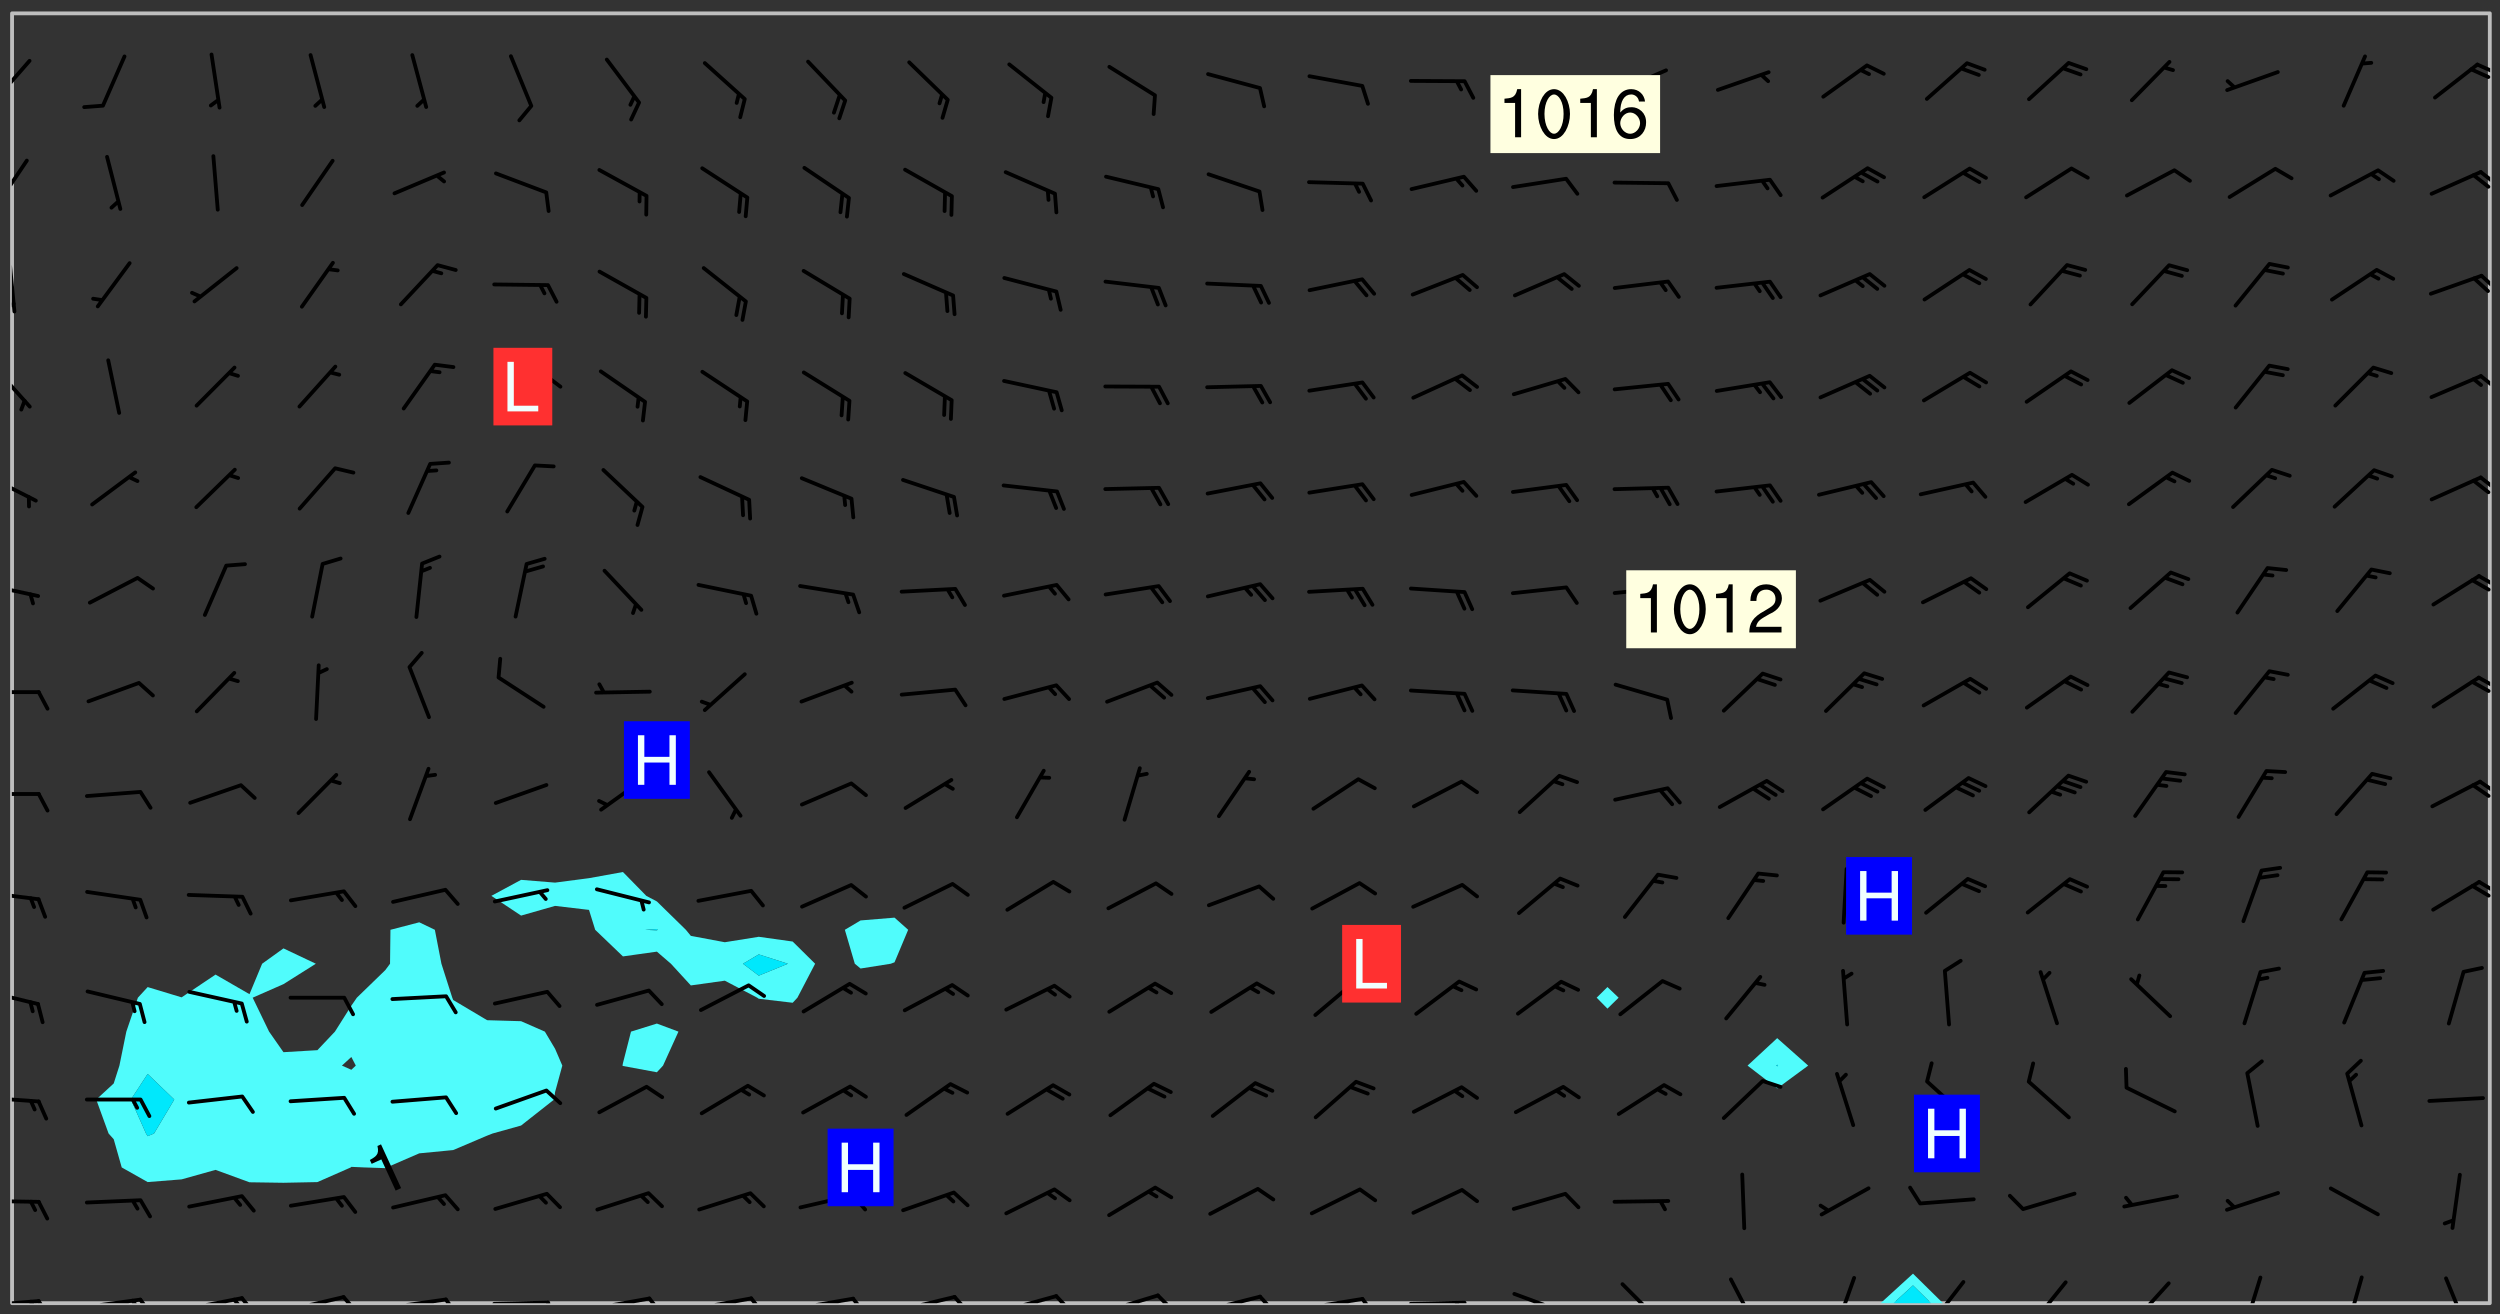 <svg xmlns="http://www.w3.org/2000/svg" role="img" xmlns:xlink="http://www.w3.org/1999/xlink" viewBox="142.45 309.95 326.84 171.84"><rect x="142.45" y="309.95" width="326.84" height="171.84" fill="#333333" stroke="none"/><defs><clipPath id="clip2"><path d="M 144 311.672 L 145 311.672 L 145 480.328 L 144 480.328 Z M 144 311.672"/></clipPath><clipPath id="clip3"><path d="M 144 311.672 L 468 311.672 L 468 480.328 L 144 480.328 Z M 144 311.672"/></clipPath><clipPath id="clip4"><path d="M 388 476 L 397 476 L 397 480.328 L 388 480.328 Z M 388 476"/></clipPath><clipPath id="clip5"><path d="M 389 477 L 395 477 L 395 480.328 L 389 480.328 Z M 389 477"/></clipPath><clipPath id="clip6"><path d="M 467 311.672 L 468 311.672 L 468 480.328 L 467 480.328 Z M 467 311.672"/></clipPath><clipPath id="clip7"><path d="M 144 479 L 148 479 L 148 480.328 L 144 480.328 Z M 144 479"/></clipPath><clipPath id="clip8"><path d="M 147 479 L 150 479 L 150 480.328 L 147 480.328 Z M 147 479"/></clipPath><clipPath id="clip9"><path d="M 146 479 L 148 479 L 148 480.328 L 146 480.328 Z M 146 479"/></clipPath><clipPath id="clip10"><path d="M 153 479 L 162 479 L 162 480.328 L 153 480.328 Z M 153 479"/></clipPath><clipPath id="clip11"><path d="M 160 479 L 163 479 L 163 480.328 L 160 480.328 Z M 160 479"/></clipPath><clipPath id="clip12"><path d="M 159 479 L 161 479 L 161 480.328 L 159 480.328 Z M 159 479"/></clipPath><clipPath id="clip13"><path d="M 166 479 L 175 479 L 175 480.328 L 166 480.328 Z M 166 479"/></clipPath><clipPath id="clip14"><path d="M 173 479 L 176 479 L 176 480.328 L 173 480.328 Z M 173 479"/></clipPath><clipPath id="clip15"><path d="M 172 479 L 175 479 L 175 480.328 L 172 480.328 Z M 172 479"/></clipPath><clipPath id="clip16"><path d="M 180 479 L 188 479 L 188 480.328 L 180 480.328 Z M 180 479"/></clipPath><clipPath id="clip17"><path d="M 187 479 L 190 479 L 190 480.328 L 187 480.328 Z M 187 479"/></clipPath><clipPath id="clip18"><path d="M 193 479 L 201 479 L 201 480.328 L 193 480.328 Z M 193 479"/></clipPath><clipPath id="clip19"><path d="M 200 479 L 203 479 L 203 480.328 L 200 480.328 Z M 200 479"/></clipPath><clipPath id="clip20"><path d="M 206 479 L 215 479 L 215 480.328 L 206 480.328 Z M 206 479"/></clipPath><clipPath id="clip21"><path d="M 213 479 L 216 479 L 216 480.328 L 213 480.328 Z M 213 479"/></clipPath><clipPath id="clip22"><path d="M 220 479 L 228 479 L 228 480.328 L 220 480.328 Z M 220 479"/></clipPath><clipPath id="clip23"><path d="M 227 479 L 230 479 L 230 480.328 L 227 480.328 Z M 227 479"/></clipPath><clipPath id="clip24"><path d="M 233 479 L 241 479 L 241 480.328 L 233 480.328 Z M 233 479"/></clipPath><clipPath id="clip25"><path d="M 240 479 L 243 479 L 243 480.328 L 240 480.328 Z M 240 479"/></clipPath><clipPath id="clip26"><path d="M 246 479 L 255 479 L 255 480.328 L 246 480.328 Z M 246 479"/></clipPath><clipPath id="clip27"><path d="M 253 479 L 256 479 L 256 480.328 L 253 480.328 Z M 253 479"/></clipPath><clipPath id="clip28"><path d="M 260 479 L 268 479 L 268 480.328 L 260 480.328 Z M 260 479"/></clipPath><clipPath id="clip29"><path d="M 267 479 L 270 479 L 270 480.328 L 267 480.328 Z M 267 479"/></clipPath><clipPath id="clip30"><path d="M 273 479 L 281 479 L 281 480.328 L 273 480.328 Z M 273 479"/></clipPath><clipPath id="clip31"><path d="M 280 479 L 283 479 L 283 480.328 L 280 480.328 Z M 280 479"/></clipPath><clipPath id="clip32"><path d="M 286 479 L 295 479 L 295 480.328 L 286 480.328 Z M 286 479"/></clipPath><clipPath id="clip33"><path d="M 293 479 L 296 479 L 296 480.328 L 293 480.328 Z M 293 479"/></clipPath><clipPath id="clip34"><path d="M 300 479 L 308 479 L 308 480.328 L 300 480.328 Z M 300 479"/></clipPath><clipPath id="clip35"><path d="M 306 479 L 310 479 L 310 480.328 L 306 480.328 Z M 306 479"/></clipPath><clipPath id="clip36"><path d="M 313 479 L 321 479 L 321 480.328 L 313 480.328 Z M 313 479"/></clipPath><clipPath id="clip37"><path d="M 320 479 L 323 479 L 323 480.328 L 320 480.328 Z M 320 479"/></clipPath><clipPath id="clip38"><path d="M 326 480 L 335 480 L 335 480.328 L 326 480.328 Z M 326 480"/></clipPath><clipPath id="clip39"><path d="M 332 480 L 334 480 L 334 480.328 L 332 480.328 Z M 332 480"/></clipPath><clipPath id="clip40"><path d="M 340 478 L 348 478 L 348 480.328 L 340 480.328 Z M 340 478"/></clipPath><clipPath id="clip41"><path d="M 345 480 L 347 480 L 347 480.328 L 345 480.328 Z M 345 480"/></clipPath><clipPath id="clip42"><path d="M 354 477 L 360 477 L 360 480.328 L 354 480.328 Z M 354 477"/></clipPath><clipPath id="clip43"><path d="M 368 476 L 373 476 L 373 480.328 L 368 480.328 Z M 368 476"/></clipPath><clipPath id="clip44"><path d="M 382 476 L 386 476 L 386 480.328 L 382 480.328 Z M 382 476"/></clipPath><clipPath id="clip45"><path d="M 394 477 L 400 477 L 400 480.328 L 394 480.328 Z M 394 477"/></clipPath><clipPath id="clip46"><path d="M 407 477 L 413 477 L 413 480.328 L 407 480.328 Z M 407 477"/></clipPath><clipPath id="clip47"><path d="M 421 477 L 427 477 L 427 480.328 L 421 480.328 Z M 421 477"/></clipPath><clipPath id="clip48"><path d="M 435 476 L 439 476 L 439 480.328 L 435 480.328 Z M 435 476"/></clipPath><clipPath id="clip49"><path d="M 449 476 L 452 476 L 452 480.328 L 449 480.328 Z M 449 476"/></clipPath><clipPath id="clip50"><path d="M 461 476 L 466 476 L 466 480.328 L 461 480.328 Z M 461 476"/></clipPath><clipPath id="clip51"><path d="M 144 466 L 148 466 L 148 468 L 144 468 Z M 144 466"/></clipPath><clipPath id="clip52"><path d="M 144 453 L 148 453 L 148 455 L 144 455 Z M 144 453"/></clipPath><clipPath id="clip53"><path d="M 144 439 L 148 439 L 148 442 L 144 442 Z M 144 439"/></clipPath><clipPath id="clip54"><path d="M 144 426 L 148 426 L 148 428 L 144 428 Z M 144 426"/></clipPath><clipPath id="clip55"><path d="M 466 425 L 468 425 L 468 427 L 466 427 Z M 466 425"/></clipPath><clipPath id="clip56"><path d="M 465 425 L 468 425 L 468 428 L 465 428 Z M 465 425"/></clipPath><clipPath id="clip57"><path d="M 144 413 L 148 413 L 148 415 L 144 415 Z M 144 413"/></clipPath><clipPath id="clip58"><path d="M 466 411 L 468 411 L 468 414 L 466 414 Z M 466 411"/></clipPath><clipPath id="clip59"><path d="M 465 412 L 468 412 L 468 415 L 465 415 Z M 465 412"/></clipPath><clipPath id="clip60"><path d="M 144 400 L 148 400 L 148 401 L 144 401 Z M 144 400"/></clipPath><clipPath id="clip61"><path d="M 466 398 L 468 398 L 468 400 L 466 400 Z M 466 398"/></clipPath><clipPath id="clip62"><path d="M 465 398 L 468 398 L 468 401 L 465 401 Z M 465 398"/></clipPath><clipPath id="clip63"><path d="M 144 386 L 148 386 L 148 389 L 144 389 Z M 144 386"/></clipPath><clipPath id="clip64"><path d="M 466 385 L 468 385 L 468 387 L 466 387 Z M 466 385"/></clipPath><clipPath id="clip65"><path d="M 465 385 L 468 385 L 468 388 L 465 388 Z M 465 385"/></clipPath><clipPath id="clip66"><path d="M 144 371 L 148 371 L 148 376 L 144 376 Z M 144 371"/></clipPath><clipPath id="clip67"><path d="M 466 372 L 468 372 L 468 375 L 466 375 Z M 466 372"/></clipPath><clipPath id="clip68"><path d="M 465 372 L 468 372 L 468 375 L 465 375 Z M 465 372"/></clipPath><clipPath id="clip69"><path d="M 144 357 L 147 357 L 147 364 L 144 364 Z M 144 357"/></clipPath><clipPath id="clip70"><path d="M 466 358 L 468 358 L 468 361 L 466 361 Z M 466 358"/></clipPath><clipPath id="clip71"><path d="M 144 343 L 145 343 L 145 351 L 144 351 Z M 144 343"/></clipPath><clipPath id="clip72"><path d="M 144 349 L 145 349 L 145 351 L 144 351 Z M 144 349"/></clipPath><clipPath id="clip73"><path d="M 466 345 L 468 345 L 468 348 L 466 348 Z M 466 345"/></clipPath><clipPath id="clip74"><path d="M 144 330 L 147 330 L 147 338 L 144 338 Z M 144 330"/></clipPath><clipPath id="clip75"><path d="M 466 332 L 468 332 L 468 335 L 466 335 Z M 466 332"/></clipPath><clipPath id="clip76"><path d="M 465 332 L 468 332 L 468 335 L 465 335 Z M 465 332"/></clipPath><clipPath id="clip77"><path d="M 144 317 L 147 317 L 147 324 L 144 324 Z M 144 317"/></clipPath><clipPath id="clip78"><path d="M 466 318 L 468 318 L 468 320 L 466 320 Z M 466 318"/></clipPath><clipPath id="clip79"><path d="M 465 318 L 468 318 L 468 321 L 465 321 Z M 465 318"/></clipPath><g id="surface1618" clip-path="url(#clip1)"><path fill="#fff" fill-opacity="0" fill-rule="evenodd" d="M 0 0 L 1000 0 L 1000 1000 L 0 1000 Z M 0 0"/><path fill="#d3d3d3" fill-opacity="0" fill-rule="evenodd" d="M162.152 355.867L161.918 356.16 161.977 356.395 162.094 356.566 162.27 356.801 162.562 357.148 162.676 357.207 162.793 357.035 162.852 356.801 163.027 356.625 163.492 356.449 164.191 356.449 164.426 356.742 164.715 357.559 164.773 357.734 164.949 357.965 165.301 358.199 166 358.898 166.172 359.074 166.406 359.422 166.641 359.832 166.93 360.414 167.34 360.879 167.57 361.113 167.805 361.289 167.922 361.52 168.098 361.812 168.27 362.977 168.27 363.211 168.328 363.5 168.387 363.617 168.504 363.734 168.852 364.145 168.969 364.316 169.145 364.492 169.32 364.727 169.438 364.898 169.609 365.25 169.668 365.484 169.902 365.891 170.137 365.832 169.961 366.008 169.902 366.938 169.32 366.938 169.086 366.824 168.738 366.938 168.621 367.055 168.562 367.348 168.504 367.523 168.387 367.695 167.922 367.988 167.863 368.223 167.805 368.336 167.805 368.98 167.863 369.152 167.863 369.562 167.922 369.621 167.922 370.027 167.98 370.434 168.098 370.609 168.156 370.668 168.387 371.309 168.328 371.602 168.328 372.301 168.27 372.883 168.27 373.117 168.211 373.348 168.156 373.699 168.156 375.621 168.211 375.738 168.637 375.738 168.27 375.855 168.246 376.207 169.137 377.375 170.879 377.914 172.219 378.273 172.219 378.812 172.309 379.621 172.844 380.336 174.363 380.605 175.254 380.52 175.344 381.684 175.879 381.863 177.039 381.684 179.094 380.699 180.254 380.336 182.133 380.16 183.828 379.98 183.648 380.699 182.133 380.785 180.883 380.875 180.078 381.145 179.004 381.953 179.273 382.672 179.809 383.57 179.629 384.195 179.363 385.004 179.629 386.082 180.254 386.98 181.059 387.16 182.309 386.98 182.043 387.703 182.141 388.207 182.195 388.5 182.195 388.672 182.254 388.965 182.254 389.371 182.43 389.488 182.781 389.605 183.188 389.605 183.48 389.43 183.594 389.312 183.652 389.195 183.77 388.965 183.828 388.789 184.18 388.324 184.41 388.148 184.586 388.09 184.762 388.148 184.82 388.324 184.938 389.312 184.992 389.781 185.051 389.953 185.168 390.188 185.344 390.246 186.16 390.305 186.449 390.305 186.566 390.539 186.625 390.945 186.684 391.297 186.684 392.402 186.801 392.695 186.918 393.043 187.207 393.742 187.383 394.094 187.965 394.848 188.316 395.023 188.488 395.082 188.957 395.316 189.598 395.781 189.945 396.016 190.238 396.191 190.531 396.246 190.762 396.309 191.578 396.656 191.871 396.832 191.984 397.004 192.336 397.355 192.453 397.531 192.977 398.172 192.977 398.461 193.035 398.812 193.035 399.16 193.094 399.512 193.152 399.801 193.27 399.859 193.441 399.918 193.617 399.918 194.199 400.152 194.375 400.27 194.551 400.559 194.727 400.793 194.84 401.027 195.133 401.258 195.25 401.375 195.25 401.785 195.309 401.84 195.598 402.074 195.832 402.191 195.891 402.309 196.008 402.48 196.066 402.598 196.297 402.832 196.355 403.008 196.59 403.066 196.707 403.125 196.59 403.238 196.531 403.355 196.531 403.473 196.414 403.766 196.297 404.055 196.297 404.637 196.473 404.754 196.59 404.812 196.648 404.93 196.766 405.047 196.879 405.105 197.055 405.453 197.113 405.805 197.172 406.211 197.172 406.387 197.113 406.562 196.996 407.262 196.996 407.434 197.113 407.609 197.406 407.902 197.812 407.902 197.988 408.02 198.105 408.191 198.223 408.484 198.223 408.719 197.695 408.719 197.465 408.484 197.23 408.484 197.055 408.543 196.996 409.242 197.055 409.59 197.172 409.766 197.348 410.176 197.465 410.406 197.754 410.875 197.93 410.93 198.453 410.93 198.688 410.988 199.445 411.629 199.504 411.922 199.504 412.156 199.562 412.215 199.793 412.562 199.793 412.914 199.676 413.086 199.676 413.379 199.969 413.668 200.262 413.844 200.434 413.902 200.727 414.078 201.02 414.195 201.602 414.602 201.891 414.836 202.184 415.012 202.402 415.172 202.418 415.184 202.648 415.359 203.289 415.883 203.465 416.117 203.582 416.293 203.758 416.469 203.871 416.641 203.871 417.281 203.988 417.457 204.457 417.574 205.039 417.691 205.273 417.75 205.504 417.863 205.797 417.98 205.91 418.039 206.496 418.391 206.785 418.562 206.961 418.625 207.137 418.68 207.312 418.738 208.012 419.09 208.301 419.266 208.535 419.32 208.824 419.496 209.059 419.613 209.699 420.02 209.992 420.137 210.164 420.195 210.398 420.254 210.809 420.312 211.039 420.371 211.273 420.488 211.332 420.66 210.922 420.836 211.391 420.895 211.449 421.188 211.562 421.422 211.738 421.477 211.973 421.535 212.148 421.594 212.555 421.711 213.195 421.945 213.312 422.117 213.371 422.352 213.371 422.527 213.312 422.645 213.254 423.051 213.488 423.285 213.605 423.344 213.953 423.461 214.594 423.691 214.77 423.809 215.059 423.926 215.234 424.102 215.469 424.566 216.051 425.672 216.227 425.848 216.574 426.023 216.75 426.141 217.102 426.258 218.148 426.781 218.383 426.84 218.848 426.953 219.141 427.012 219.605 427.188 220.363 427.77 220.598 428.004 220.945 428.469 221.121 428.645 221.41 428.879 222.227 429.578 222.52 429.754 222.809 430.043 223.102 430.219 223.395 430.508 224.09 431.148 224.266 431.324 224.559 431.559 224.848 431.793 225.316 432.082 225.957 432.664 226.305 432.898 226.539 433.191 226.887 433.539 227.238 434.004 228.172 434.996 228.52 435.402 228.637 435.578 228.871 435.637 228.984 435.754 229.629 435.93 229.859 436.043 230.094 436.102 230.387 436.277 230.617 436.395 231.551 437.094 231.957 437.5 232.191 437.676 232.598 437.852 232.832 437.969 233.648 438.316 233.996 438.551 234.23 438.668 234.523 438.957 234.754 439.074 235.512 439.426 235.863 439.598 236.094 439.656 236.387 439.773 236.621 439.832 237.492 440.008 238.309 440.008 238.777 440.238 238.949 440.297 239.824 440.996 240.289 441.113 240.582 441.172 240.758 441.23 240.988 441.289 241.457 441.348 241.805 441.406 242.156 441.465 242.562 441.523 242.855 441.523 243.027 441.582 243.027 441.812 243.203 441.988 243.496 441.988 243.844 442.047 244.195 442.105 244.895 442.223 245.535 442.223 246 441.988 246.293 441.812 246.465 441.695 246.875 441.523 247.164 441.348 248.098 440.883 248.566 440.59 249.09 440.297 249.555 440.125 250.02 439.949 251.07 439.484 251.359 439.367 251.77 439.25 252.059 439.133 252.586 438.957 254.102 438.258 254.684 437.91 254.973 437.852 255.266 437.793 255.613 437.676 256.488 437.445 256.84 437.328 256.953 437.328 257.188 437.27 258.062 437.035 258.297 436.977 259.109 436.977 259.461 436.918 260.277 436.801 260.449 436.742 260.801 436.688 261.094 436.629 261.324 436.57 262.141 436.395 262.316 436.336 262.664 436.336 262.898 436.277 263.363 436.16 264.121 435.988 264.355 435.93 264.703 435.93 265.113 435.812 265.402 435.754 266.688 435.695 266.977 435.695 267.387 435.637 267.617 435.578 267.793 435.578 268.668 435.461 269.074 435.461 269.484 435.344 269.832 435.344 270.184 435.23 271.055 435.172 272.805 435.172 273.852 435.461 274.262 435.578 274.551 435.695 274.902 435.812 275.191 435.93 276.242 436.102 276.531 436.16 276.824 436.16 277.117 436.219 277.289 436.277 277.699 436.336 277.871 436.395 277.988 436.453 278.105 436.453 278.223 436.512 278.574 436.57 278.688 436.57 279.098 436.637 281.02 437.031 282.945 437.426 284.465 437.875 286.16 438.594 288.305 439.398 289.91 438.68 291.34 437.875 292.5 436.797 293.75 436.348 296.785 435.629 298.66 435.27 300.805 433.922 303.039 432.668 305.539 431.41 307.234 430.961 309.02 430.781 310.18 430.512 310.805 431.051 312.145 430.781 312.859 429.793 313.844 428.449 314.289 428.27 315.094 427.91 316.969 427.371 318.754 426.922 320.004 426.652 321.164 426.562 322.863 426.473 324.824 426.203 326.074 426.113 326.613 426.113 327.238 426.023 328.129 426.023 330.273 425.844 332.684 425.664 335.273 425.574 336.969 425.754 338.578 425.844 340.008 426.203 341.168 426.922 343.043 427.91 344.203 429.438 344.469 430.152 345.098 430.242 345.453 431.141 345.988 431.68 346.523 433.207 347.598 433.566 348.133 433.566 347.328 434.102 347.418 435.809 348.133 438.504 349.023 439.309 349.918 440.297 350.633 441.555 352.418 442.094 353.938 441.914 354.293 443.258 355.902 442.453 356.883 441.914 357.152 442.184 357.469 441.969 357.688 441.824 358.488 442.273 358.938 441.914 359.293 441.914 359.828 441.645 360.367 440.926 360.902 440.656 361.527 439.668 362.688 440.117 363.527 440.488 364.922 441.105 366.617 440.926 368.223 440.926 370.008 441.016 370.188 439.309 370.723 437.965 371.527 438.234 372.02 439.082 372.422 439.488 372.332 440.027 372.332 440.387 373.047 440.836 373.758 440.566 375.188 440.566 375.547 441.555 375.992 442.812 376.707 444.156 377.957 444.785 379.652 445.414 380.367 445.234 380.547 444.695 381.527 444.605 381.977 444.965 382.062 446.223 381.797 446.852 381.262 447.031 381.262 447.57 381.977 448.555 382.242 449.094 383.227 450.082 384.027 451.16 383.762 451.52 383.672 452.418 383.047 454.75 382.691 456.816 382.602 458.609 382.422 459.328 382.332 459.867 382.332 461.305 381.352 463.188 380.992 464.895 380.457 465.793 379.652 466.961 379.387 467.5 381.441 468.754 381.527 469.113 381.172 469.652 381.082 469.473 381.082 470.281 381.172 471.719 380.727 472.434 379.652 472.527 379.387 473.242 379.922 474.141 380.727 474.859 381.887 475.668 383.227 475.938 383.672 476.297 383.316 476.746 381.527 476.656 380.277 476.207 379.562 475.488 378.938 475.398 378.762 478.988 378.574 480.297 467.934 480.297 467.934 311.703 412.664 311.703 412.664 360.785 413.426 360.91 416.715 361.453 418.738 364.289 418.738 367.043 421.09 367.375 423.438 367.707 427.488 367.707 426.109 371.867 424.086 372.574 422.062 373.277 421.52 373.621 418.926 375.238 418.738 375.355 416.715 373.277 415.984 370.535 413.312 368.457 411.938 364.957 411.871 364.875 409.914 362.203 412.664 360.785 412.664 311.703 294.422 311.703 294.422 403.117 294.539 403.148 294.672 403.16 294.746 403.234 294.852 403.281 294.941 403.34 295.027 403.398 295.117 403.457 295.414 403.754 295.473 403.844 295.504 403.961 295.531 404.078 295.547 404.215 295.516 404.332 295.457 404.422 295.398 404.508 295.355 404.613 295.309 404.715 295.281 404.836 295.281 404.98 295.457 405.25 295.605 405.398 295.68 405.484 295.754 405.559 295.797 405.664 295.859 405.754 295.918 405.84 295.961 405.945 296.02 406.035 296.066 406.137 296.109 406.242 296.168 406.328 296.285 406.508 296.359 406.582 296.422 406.668 296.48 406.758 296.523 406.863 296.582 406.953 296.641 407.039 296.703 407.129 296.762 407.219 296.805 407.32 296.922 407.5 296.996 407.574 297.055 407.66 297.129 407.734 297.219 407.793 297.324 407.84 297.473 407.84 297.605 407.824 297.738 407.84 297.84 407.793 297.914 407.719 297.961 407.617 297.945 407.484 297.945 407.336 297.898 407.23 297.871 407.113 297.824 407.012 297.797 406.891 297.754 406.789 297.691 406.699 297.648 406.598 297.605 406.492 297.574 406.375 297.559 406.242 297.547 406.105 297.633 406.047 297.691 405.961 297.812 405.93 297.855 406.035 297.871 406.168 297.871 406.285 297.93 406.387 297.988 406.477 298.078 406.535 298.227 406.684 298.285 406.773 298.328 406.879 298.316 406.98 298.402 407.039 298.508 407.086 298.594 407.145 298.684 407.203 298.758 407.277 298.641 407.305 298.535 407.352 298.449 407.41 298.375 407.484 298.316 407.574 298.254 407.66 298.227 407.781 298.18 407.883 298.137 407.988 298.105 408.105 298.094 408.238 298.078 408.371 298.078 408.52 298.105 408.637 298.152 408.742 298.195 408.844 298.254 408.934 298.328 409.008 298.418 409.066 298.492 409.141 298.582 409.199 298.641 409.289 298.684 409.395 298.73 409.496 298.848 409.527 298.98 409.543 299.129 409.543 299.246 409.512 299.352 409.555 299.395 409.66 299.441 409.762 299.469 409.883 299.5 410 299.527 410.117 299.559 410.238 299.586 410.355 299.691 410.398 299.793 410.445 299.926 410.43 300.074 410.578 300.137 410.664 300.211 410.738 300.281 410.812 300.371 410.875 300.477 410.918 300.578 410.961 300.695 410.992 300.832 411.008 300.949 410.977 301.023 410.902 301.051 410.785 301.039 410.652 301.008 410.531 300.98 410.414 301.023 410.309 301.141 410.309 301.23 410.371 301.348 410.398 301.496 410.398 301.629 410.414 301.777 410.414 301.91 410.43 302.043 410.414 302.191 410.414 302.324 410.398 302.457 410.387 302.594 410.398 302.711 410.371 302.844 410.355 303.035 410.297 302.977 410.473 302.961 410.605 302.934 410.727 302.918 410.859 302.859 410.945 302.727 410.961 302.621 411.008 302.516 411.051 302.398 411.082 302.281 411.109 302.016 411.141 301.867 411.141 301.734 411.156 301.66 411.23 301.719 411.316 301.867 411.465 301.984 411.645 302.059 411.715 302.148 411.777 302.238 411.836 302.324 411.895 302.414 411.953 302.516 411.996 302.621 412.059 302.727 412.102 302.812 412.16 302.918 412.207 303.02 412.25 303.199 412.367 303.258 412.457 303.215 412.559 303.168 412.664 303.184 412.797 303.406 413.02 303.465 413.109 303.508 413.211 303.539 413.332 303.582 413.434 303.598 413.566 303.629 413.684 303.641 413.82 303.672 413.938 303.82 414.086 303.922 414.129 304.027 414.172 304.145 414.203 304.277 414.219 304.414 414.234 304.531 414.234 304.648 414.203 304.738 414.145 304.781 414.039 304.828 413.938 304.871 413.832 304.902 413.715 304.914 413.582 304.914 413.434 304.902 413.301 304.887 413.168 304.855 413.051 304.812 412.945 304.766 412.84 304.723 412.738 304.68 412.633 304.664 412.5 304.68 412.367 304.707 412.25 304.738 412.133 304.766 412.012 304.812 411.91 304.902 411.852 304.988 411.789 305.062 411.715 305.152 411.656 305.375 411.434 305.434 411.348 305.508 411.273 305.625 411.094 305.684 411.008 305.684 410.859 305.609 410.785 305.508 410.738 305.402 410.695 305.301 410.652 305.242 410.562 305.195 410.457 305.168 410.34 305.258 410.281 305.375 410.25 305.477 410.207 305.656 410.09 305.805 409.941 305.816 409.809 305.805 409.703 305.715 409.645 305.582 409.66 305.434 409.66 305.301 409.676 305.168 409.66 305.047 409.629 304.961 409.57 304.887 409.496 304.828 409.406 304.766 409.32 304.648 409.141 304.59 409.055 304.621 408.934 304.707 408.875 304.828 408.844 304.887 408.758 304.887 408.637 304.855 408.52 304.797 408.43 304.738 408.344 304.691 408.238 304.664 408.121 304.648 407.988 304.707 407.898 304.781 407.824 304.871 407.766 304.988 407.586 305.062 407.512 305.121 407.426 305.27 407.277 305.391 407.246 305.523 407.23 305.656 407.246 305.73 407.32 305.773 407.426 305.789 407.559 305.758 407.676 305.641 407.707 305.508 407.719 305.359 407.867 305.316 407.973 305.27 408.074 305.242 408.195 305.211 408.312 305.211 408.461 305.242 408.578 305.285 408.684 305.344 408.773 305.418 408.844 305.492 408.918 305.609 408.949 305.73 408.977 305.848 408.949 305.98 408.934 306.098 408.934 306.188 408.992 306.262 409.066 306.309 409.172 306.367 409.258 306.469 409.305 306.602 409.32 306.707 409.363 306.793 409.422 306.781 409.527 306.707 409.602 306.527 409.719 306.469 409.809 306.379 409.867 306.309 409.941 306.234 410.016 306.172 410.105 306.145 410.223 306.129 410.355 306.145 410.488 306.129 410.621 306.129 410.77 306.145 410.902 306.172 411.02 306.203 411.141 306.277 411.215 306.367 411.273 306.453 411.332 306.543 411.391 306.66 411.422 306.66 411.508 306.559 411.555 306.469 411.613 306.203 411.645 306.086 411.672 305.938 411.672 305.832 411.715 305.73 411.762 305.672 411.852 305.609 412.086 305.598 412.219 305.566 412.34 305.551 412.473 305.551 412.766 305.539 412.898 305.551 413.035 305.566 413.168 305.699 413.184 305.832 413.195 305.953 413.227 306.039 413.285 306.113 413.359 306.16 413.465 306.203 413.566 306.219 413.699 306.219 414.145 306.203 414.277 306.203 414.723 306.234 414.988 306.262 415.105 306.277 415.238 306.309 415.355 306.395 415.566 306.426 415.832 306.426 415.98 306.395 416.098 306.367 416.215 306.336 416.336 306.309 416.453 306.277 416.57 306.246 416.691 306.234 416.824 306.219 416.957 306.309 417.016 306.426 416.984 306.527 417 306.574 417.105 306.543 417.371 306.543 417.812 306.5 417.918 306.453 418.023 306.41 418.125 306.367 418.23 306.309 418.316 306.277 418.438 306.234 418.555 306.203 418.672 306.188 418.805 306.203 418.938 306.262 419.027 306.367 419.074 306.453 419.133 306.512 419.219 306.5 419.355 306.469 419.473 306.426 419.574 306.426 420.02 306.41 420.152 306.41 420.301 306.379 420.418 306.336 420.523 306.309 420.641 306.262 420.746 306.219 420.848 306.188 420.969 306.16 421.086 306.129 421.219 306.098 421.336 306.07 421.453 306.027 421.559 305.996 421.676 305.965 421.797 305.953 421.93 305.938 422.062 305.938 422.359 305.965 422.477 305.965 422.625 306.012 423.023 306.039 423.141 306.098 423.23 306.219 423.262 306.367 423.262 306.5 423.246 306.559 423.336 306.559 423.453 306.5 423.543 306.41 423.602 306.309 423.645 306.203 423.691 306.113 423.75 306.027 423.809 305.891 423.824 305.773 423.793 305.641 423.777 305.539 423.824 305.477 423.91 305.465 424.047 305.449 424.18 305.418 424.297 305.391 424.414 305.375 424.547 305.344 424.668 305.344 424.965 305.359 425.098 305.391 425.215 305.391 425.363 305.402 425.496 305.402 425.645 305.375 425.762 305.328 425.863 305.301 425.984 305.27 426.102 305.211 426.191 305.137 426.266 305.035 426.309 304.93 426.355 304.812 426.383 304.691 426.414 304.59 426.367 304.648 426.281 304.754 426.234 304.781 426.117 304.812 426 304.84 425.879 304.871 425.762 304.871 425.613 304.887 425.48 304.855 425.363 304.812 425.258 304.707 425.273 304.633 425.348 304.531 425.391 304.441 425.453 304.367 425.527 304.324 425.629 304.309 425.762 304.277 425.879 304.25 426 304.219 426.117 304.191 426.234 304.16 426.355 304.133 426.473 304.102 426.59 304.059 426.695 303.969 426.754 303.879 426.754 303.762 426.723 303.73 426.637 303.746 426.5 303.715 426.383 303.715 426.234 303.703 426.102 303.703 425.953 303.641 425.719 303.613 425.598 303.57 425.496 303.523 425.391 303.465 425.305 303.406 425.215 303.363 425.109 303.301 425.023 303.152 424.875 303.082 424.801 302.977 424.754 302.871 424.711 302.77 424.668 302.473 424.371 302.383 424.297 302.297 424.238 302.191 424.195 302.102 424.133 302.016 424.074 301.91 424.031 301.82 423.973 301.734 423.91 301.66 423.84 301.555 423.793 301.469 423.734 301.363 423.691 301.273 423.629 301.172 423.586 301.066 423.543 300.98 423.484 300.875 423.438 300.77 423.395 300.668 423.348 300.578 423.289 300.477 423.246 300.371 423.203 300.281 423.141 300.164 423.113 300.031 423.098 299.898 423.113 299.75 423.113 299.617 423.129 299.5 423.098 299.41 423.039 299.336 422.965 299.246 422.906 299.145 422.859 298.996 422.859 298.875 422.832 298.773 422.789 298.699 422.715 298.582 422.535 298.492 422.477 298.391 422.434 298.301 422.371 298.195 422.328 298.105 422.27 298.02 422.211 297.914 422.164 297.855 422.078 297.797 421.988 297.754 421.883 297.707 421.781 297.633 421.707 297.547 421.648 297.473 421.574 297.383 421.516 297.16 421.293 297.117 421.188 297.086 420.922 297.191 420.879 297.336 420.879 297.441 420.922 297.516 420.996 297.605 421.055 297.691 421.113 297.797 421.16 297.887 421.219 298.035 421.367 298.105 421.441 298.254 421.59 298.316 421.676 298.391 421.75 298.477 421.809 298.551 421.883 298.641 421.945 298.73 422.004 298.816 422.062 299.086 422.238 299.188 422.285 299.293 422.328 299.395 422.371 299.441 422.297 299.5 422.211 299.574 422.137 299.645 422.062 299.75 422.105 299.824 422.18 299.883 422.27 299.926 422.371 299.973 422.477 300.016 422.582 300.137 422.609 300.254 422.582 300.328 422.492 300.371 422.387 300.43 422.297 300.504 422.223 300.609 422.18 300.727 422.152 300.859 422.164 300.949 422.223 301.098 422.371 301.156 422.461 301.199 422.566 301.246 422.668 301.289 422.773 301.332 422.875 301.438 422.922 301.543 422.965 301.676 422.98 301.762 422.922 301.82 422.832 301.895 422.758 302 422.715 302.117 422.742 302.223 422.789 302.324 422.832 302.43 422.875 302.531 422.922 302.711 423.039 302.711 423.156 302.695 423.289 302.711 423.422 302.727 423.559 302.785 423.645 302.887 423.691 303.008 423.719 303.125 423.75 303.273 423.75 303.391 423.719 303.449 423.629 303.629 423.512 303.688 423.422 303.762 423.348 303.82 423.262 303.938 423.082 304.117 422.965 304.234 422.996 304.324 423.055 304.367 423.129 304.352 423.262 304.352 423.379 304.441 423.438 304.59 423.438 304.723 423.422 304.855 423.41 305.121 423.379 305.227 423.336 305.344 423.305 305.465 423.277 305.539 423.203 305.609 423.129 305.672 423.039 305.656 422.934 305.609 422.832 305.508 422.789 305.402 422.773 305.285 422.801 305.02 422.832 304.871 422.832 304.797 422.758 304.707 422.699 304.59 422.668 304.473 422.641 304.34 422.625 304.191 422.625 304.059 422.641 303.762 422.641 303.656 422.594 303.508 422.445 303.465 422.344 303.406 422.254 303.629 422.031 303.715 421.973 303.82 421.93 303.938 421.898 304.07 421.883 304.203 421.898 304.34 421.914 304.441 421.957 304.574 421.945 304.664 421.883 304.766 421.84 304.828 421.75 304.781 421.648 304.691 421.59 304.574 421.559 304.473 421.516 304.414 421.426 304.352 421.336 304.352 421.219 304.367 421.086 304.473 421.039 304.547 420.969 304.547 420.848 304.457 420.789 304.426 420.672 304.516 420.613 304.59 420.539 304.633 420.434 304.691 420.344 304.738 420.242 304.754 420.109 304.754 419.961 304.707 419.855 304.664 419.754 304.574 419.695 304.441 419.68 304.34 419.637 304.203 419.621 304.086 419.59 303.641 419.59 303.508 419.574 303.375 419.562 303.242 419.547 303.125 419.516 302.977 419.516 302.844 419.5 302.711 419.488 302.445 419.457 302.324 419.414 302.238 419.355 302.164 419.281 302.164 419.133 302.176 419 302.281 418.953 302.383 418.91 302.516 418.895 302.668 418.895 302.801 418.879 303.094 418.879 303.215 418.91 303.316 418.953 303.406 419.012 303.641 419.074 303.762 419.027 303.852 418.969 303.953 418.926 304.086 418.91 304.191 418.953 304.293 419 304.426 419.012 304.547 418.984 304.691 418.984 304.812 418.953 304.93 418.926 305.035 418.879 305.109 418.805 305.195 418.746 305.344 418.598 305.402 418.512 305.449 418.406 305.477 418.289 305.492 418.184 305.391 418.141 305.301 418.082 305.184 418.051 305.078 418.008 304.988 417.945 304.914 417.859 304.84 417.785 304.738 417.742 304.633 417.695 304.531 417.652 304.473 417.562 304.426 417.461 304.34 417.25 304.277 417.164 304.219 417.074 304.145 417 304.059 416.941 303.789 416.941 303.672 416.973 303.582 417.031 303.48 417.074 303.348 417.09 303.242 417.074 303.215 416.957 303.152 416.867 303.035 416.836 302.934 416.793 302.785 416.645 302.754 416.527 302.738 416.422 302.812 416.348 302.992 416.23 303.109 416.203 303.227 416.172 303.363 416.188 303.465 416.23 303.57 416.273 303.672 416.32 303.777 416.363 303.895 416.395 304.027 416.41 304.145 416.438 304.277 416.453 304.383 416.438 304.473 416.379 304.398 416.305 304.293 416.262 304.219 416.188 304.145 416.098 303.996 415.949 303.91 415.891 303.82 415.832 303.746 415.758 303.656 415.699 303.555 415.652 303.434 415.625 303.332 415.578 303.227 415.535 303.109 415.504 303.008 415.461 302.887 415.43 302.738 415.43 302.621 415.461 302.516 415.504 302.43 415.566 302.25 415.684 302.164 415.742 302.074 415.801 301.969 415.848 301.883 415.906 301.777 415.949 301.676 415.992 301.57 416.039 301.496 416.113 301.438 416.203 301.379 416.289 301.332 416.395 301.273 416.48 301.199 416.555 301.066 416.543 300.949 416.512 300.832 416.512 300.758 416.586 300.668 416.645 300.594 416.719 300.504 416.777 300.418 416.836 300.312 416.883 300.211 416.926 300.074 416.941 299.973 416.898 299.824 416.75 299.719 416.703 299.633 416.703 299.527 416.75 299.426 416.793 299.305 416.824 299.188 416.793 299.113 416.719 299.113 416.602 299.145 416.48 299.219 416.41 299.277 416.32 299.352 416.246 299.469 416.215 299.574 416.172 299.867 416.172 300 416.156 300.137 416.141 300.238 416.098 300.328 416.039 300.43 415.992 300.52 415.934 300.652 415.922 300.742 415.98 300.875 415.992 300.965 415.934 301.051 415.875 301.156 415.832 301.246 415.773 301.332 415.711 301.422 415.652 301.57 415.504 301.629 415.418 301.688 415.328 301.793 415.285 301.926 415.27 302.043 415.297 302.164 415.328 302.223 415.27 302.281 415.18 302.312 414.914 302.34 414.797 302.445 414.809 302.578 414.824 302.68 414.781 302.77 414.723 302.828 414.633 302.902 414.559 302.961 414.469 303.008 414.367 303.02 414.234 303.008 414.102 302.961 413.996 302.812 413.848 302.754 413.758 302.695 413.672 302.652 413.566 302.652 413.121 302.668 412.988 302.668 412.84 302.68 412.707 302.621 412.648 302.531 412.707 302.43 412.664 302.25 412.547 302.164 412.488 302.102 412.398 302.043 412.309 301.969 412.234 301.883 412.176 301.762 412.207 301.66 412.219 301.555 412.266 301.469 412.324 301.363 412.367 301.215 412.516 301.125 412.574 301.039 412.633 300.949 412.695 300.844 412.738 300.711 412.754 300.711 412.633 300.816 412.59 300.934 412.559 301.008 412.488 301.051 412.383 301.051 412.234 301.023 412.117 300.875 411.969 300.742 411.953 300.594 411.953 300.477 411.984 300.371 412.027 300.27 412.07 300.18 412.133 300.062 412.16 299.988 412.086 300 411.953 299.957 411.852 299.914 411.746 299.824 411.688 299.707 411.715 299.586 411.746 299.469 411.777 299.367 411.82 299.246 411.852 299.145 411.895 299.039 411.938 298.949 411.996 298.848 412.012 298.848 411.895 298.863 411.762 298.805 411.672 298.73 411.715 298.582 411.863 298.523 411.953 298.449 412.027 298.402 412.133 298.359 412.234 298.285 412.309 298.227 412.398 298.152 412.473 298.094 412.559 298.02 412.633 297.93 412.695 297.855 412.766 297.781 412.84 297.68 412.855 297.547 412.871 297.441 412.828 297.441 412.707 297.59 412.559 297.633 412.457 297.691 412.367 297.738 412.266 297.781 412.16 297.84 412.07 297.871 411.953 297.914 411.852 297.945 411.73 297.973 411.613 298.02 411.508 298.062 411.406 298.105 411.301 298.18 411.23 298.27 411.168 298.359 411.109 298.461 411.066 298.758 411.066 299.023 411.035 299.129 410.992 299.055 410.918 298.938 410.887 298.832 410.844 298.742 410.785 298.641 410.738 298.551 410.68 298.449 410.637 298.344 410.594 298.254 410.531 298.168 410.473 298.062 410.43 297.961 410.387 297.84 410.355 297.723 410.324 297.621 410.281 297.5 410.25 297.398 410.207 297.309 410.148 297.266 410.043 297.25 409.91 297.352 409.867 297.484 409.852 297.621 409.867 297.754 409.852 297.855 409.809 297.914 409.719 297.93 409.613 297.84 409.555 297.766 409.48 297.664 409.438 297.574 409.379 297.426 409.23 297.383 409.125 297.367 408.992 297.367 408.699 297.309 408.609 297.219 408.551 297.145 408.477 297.102 408.371 297.07 408.254 297.012 408.164 296.938 408.09 296.82 408.062 296.746 407.988 296.656 407.93 296.566 407.867 296.48 407.809 296.406 407.734 296.348 407.648 296.301 407.543 296.215 407.484 296.066 407.336 295.871 407.277 295.738 407.293 295.637 407.336 295.562 407.41 295.516 407.512 295.473 407.617 295.414 407.707 295.355 407.793 295.059 408.09 294.969 408.148 294.883 408.148 294.82 408.062 294.777 407.957 294.809 407.84 294.867 407.75 294.895 407.633 294.883 407.5 294.793 407.438 294.688 407.484 294.57 407.512 294.453 407.543 294.184 407.719 294.082 407.766 293.965 407.793 293.859 407.84 293.77 407.898 293.668 407.941 293.609 407.855 293.562 407.75 293.578 407.617 293.625 407.512 293.695 407.438 293.77 407.367 293.828 407.277 293.828 407.129 293.785 407.023 293.547 407.023 293.445 407.07 293.414 407.188 293.387 407.305 293.355 407.426 293.281 407.469 293.148 407.484 293.074 407.438 293.031 407.336 292.988 407.23 292.941 407.129 292.898 407.023 292.777 407.055 292.676 407.098 292.543 407.113 292.426 407.145 292.32 407.188 292.23 407.246 292.129 407.293 292.008 407.32 291.875 407.336 291.773 407.293 291.715 407.203 291.668 407.098 291.625 406.996 291.582 406.891 291.582 406.773 291.641 406.684 291.727 406.625 291.906 406.508 292.008 406.461 292.113 406.418 292.219 406.359 292.32 406.316 292.41 406.254 292.512 406.211 292.617 406.152 292.719 406.105 292.809 406.047 292.914 406.004 293.016 405.961 293.105 405.898 293.207 405.855 293.344 405.84 293.461 405.871 293.562 405.914 293.684 405.945 293.785 405.988 293.891 406.035 293.992 406.078 294.098 406.121 294.199 406.168 294.305 406.211 294.406 406.254 294.512 406.301 294.598 406.359 294.703 406.402 294.82 406.434 294.926 406.477 295.027 406.523 295.117 406.582 295.223 406.625 295.324 406.668 295.43 406.715 295.547 406.742 295.648 406.789 295.77 406.816 295.918 406.816 296.004 406.758 296.02 406.656 296.078 406.566 296.051 406.449 295.977 406.375 295.859 406.195 295.785 406.121 295.695 406.047 295.516 405.93 295.43 405.871 295.324 405.828 295.223 405.781 294.953 405.605 294.895 405.516 294.82 405.441 294.762 405.352 294.719 405.25 294.688 405.133 294.672 404.996 294.672 404.434 294.66 404.301 294.645 404.168 294.613 404.051 294.598 403.918 294.586 403.785 294.555 403.664 294.332 403.441 294.273 403.355 294.258 403.25 294.289 403.133 294.422 403.117 294.422 311.703 172.992 311.703 172.992 313.156 172.934 313.391 172.582 314.441 172.41 314.965 172.293 315.312 172.117 315.723 172 315.895 171.766 316.188 171.535 316.246 171.184 316.246 171.066 316.305 170.836 316.711 170.836 317.004 170.953 317.18 171.184 317.41 171.301 317.645 171.941 318.402 172.234 318.867 172.41 319.102 172.641 319.453 172.875 319.801 173.516 320.617 173.691 321.082 173.863 321.492 173.98 322.188 174.156 322.656 174.273 324.055 174.332 324.52 174.332 325.395 174.449 326.441 174.449 331.223 174.391 331.688 174.039 332.969 173.863 333.492 173.75 333.902 173.398 334.832 172.934 336 172.699 336.582 172.582 336.758 172.41 337.105 172.234 337.512 171.883 338.328 171.824 338.621 171.711 338.914 171.594 339.203 171.535 339.379 171.418 340.254 171.359 340.66 171.301 340.777 171.242 340.953 171.184 341.125 170.953 341.652 170.836 341.824 170.836 342.059 170.719 342.293 170.66 342.465 170.484 343.051 170.484 343.34 170.426 343.516 170.426 343.809 170.367 343.922 170.309 344.449 170.309 344.621 170.254 344.855 170.254 347.477 170.078 348.293 169.961 348.469 169.785 348.703 169.668 348.875 169.555 349.109 168.969 350.043 168.738 350.332 168.445 350.797 168.27 351.031 167.98 351.383 167.629 352.082 167.516 352.312 167.34 352.723 167.164 352.953 166.758 353.48 165.941 354.18 165.648 354.352 165.359 354.586 165.184 354.703 165.008 354.879 164.484 355.285 163.957 355.461 163.785 355.637 163.551 355.691 162.91 355.867 162.152 355.867M174.363 386.891L173.289 387.34 173.648 388.234 174.898 387.52 175.344 386.98 174.363 386.891"/><path fill="#d3d3d3" fill-opacity="0" fill-rule="evenodd" d="M201.508 416.598L200.613 416.598 201.062 417.227 202.043 417.586 202.848 417.496 203.293 416.508 203.117 416.598 202.402 416.242 201.508 416.598M356.129 475.668L356.07 475.145 356.07 474.852 356.184 474.559 356.242 474.328 356.711 473.859 356.824 473.859 356.941 473.746 357.059 473.688 357.234 473.688 357.469 473.629 357.816 473.629 358.051 473.688 358.168 473.746 358.398 473.918 358.457 474.094 358.574 474.676 358.574 474.969 358.457 475.145 358.285 475.434 358.109 475.609 357.582 476.133 357.352 476.367 357.234 476.426 357.059 476.426 356.941 476.367 356.535 476.074 356.359 475.957 356.242 475.898 356.184 475.785 356.129 475.668M362.77 464.711L362.711 464.539 362.711 463.43 362.77 463.258 362.945 463.199 363.117 463.141 363.293 463.141 363.527 463.082 363.645 463.141 363.703 463.84 363.645 464.012 363.527 464.188 363.41 464.246 363.176 464.77 363.062 464.828 362.828 464.828 362.77 464.711M372.383 450.32L372.266 450.145 372.266 449.445 372.559 448.57 372.676 448.398 372.852 448.047 372.965 447.816 373.082 447.523 373.434 446.766 373.551 446.535 373.723 446.301 373.898 446.301 374.016 446.242 374.656 446.242 374.773 446.301 375.008 446.535 375.18 446.648 375.531 446.941 375.648 447.059 375.762 447.234 375.762 447.348 375.879 447.406 375.996 447.523 375.996 448.223 375.938 448.398 375.938 448.629 375.879 448.805 375.531 449.855 375.414 450.086 375.297 450.32 375.18 450.379 374.949 450.613 374.309 450.902 373.434 450.902 373.023 450.785 372.383 450.32"/><path fill="none" stroke="#bebebe" stroke-linecap="round" stroke-linejoin="round" stroke-miterlimit="10" stroke-width=".5" d="M 431.957 354.305 L 108.027 354.305 L 108.027 185.68 L 431.957 185.68 L 431.957 354.305" transform="matrix(1 0 0 -1 36 666)"/><g clip-path="url(#clip2)"><path fill="#fff" fill-opacity="0" fill-rule="evenodd" d="M 144 475.891 L 144 480.328 L 144.004 480.328 L 144 480.328 L 144 311.672 L 144.004 311.672 L 144 311.672 L 144 475.891"/></g><g clip-path="url(#clip3)"><path fill="#fff" fill-opacity="0" fill-rule="evenodd" d="M 144.004 480.328 L 144.004 311.672 L 197.262 311.672 L 197.262 430.527 L 193.496 431.508 L 193.441 435.945 L 192.82 436.781 L 189.105 440.383 L 188.383 441.43 L 186.238 444.82 L 183.945 447.246 L 179.508 447.508 L 177.629 444.82 L 175.484 440.383 L 179.508 438.613 L 183.742 435.945 L 179.508 433.938 L 176.719 435.945 L 175.066 439.926 L 170.629 437.363 L 166.191 440.34 L 161.754 438.996 L 160.477 440.383 L 158.965 444.82 L 158.062 449.262 L 157.316 451.598 L 155.031 453.699 L 156.645 458.137 L 157.316 458.887 L 158.363 462.574 L 161.754 464.488 L 166.191 464.137 L 170.629 462.895 L 175.066 464.516 L 179.508 464.582 L 183.945 464.492 L 188.309 462.574 L 188.383 462.5 L 190.051 462.574 L 192.82 462.668 L 193.012 462.574 L 197.262 460.734 L 201.699 460.305 L 206.137 458.418 L 206.855 458.137 L 210.574 457.098 L 214.891 453.699 L 215.016 452.73 L 215.965 449.262 L 215.016 447.059 L 213.684 444.82 L 210.574 443.457 L 206.137 443.328 L 201.699 440.688 L 201.578 440.383 L 200.16 435.945 L 199.301 431.508 L 197.262 430.527 L 197.262 311.672 L 223.891 311.672 L 223.891 423.953 L 219.453 424.758 L 215.016 425.34 L 210.574 424.977 L 206.688 427.07 L 210.574 429.652 L 215.016 428.383 L 219.453 428.906 L 220.262 431.508 L 223.891 434.988 L 228.328 434.363 L 228.328 443.766 L 224.945 444.82 L 223.891 448.941 L 223.832 449.262 L 223.891 449.312 L 228.328 450.133 L 229.133 449.262 L 231.148 444.82 L 228.328 443.766 L 228.328 434.363 L 230.164 435.945 L 232.766 438.781 L 237.207 438.16 L 241.445 440.383 L 241.645 440.523 L 246.082 441.047 L 246.703 440.383 L 249.016 435.945 L 246.082 433.043 L 241.645 432.422 L 237.207 433.133 L 232.766 432.301 L 232.117 431.508 L 228.328 427.801 L 226.945 427.07 L 223.891 423.953 L 223.891 311.672 L 259.398 311.672 L 259.398 429.918 L 254.957 430.285 L 252.902 431.508 L 254.203 435.945 L 254.957 436.57 L 258.902 435.945 L 259.398 435.758 L 261.18 431.508 L 259.398 429.918 L 259.398 311.672 L 352.602 311.672 L 352.602 438.992 L 351.191 440.383 L 352.602 441.816 L 354.062 440.383 L 352.602 438.992 L 352.602 311.672 L 374.793 311.672 L 374.793 445.672 L 370.918 449.262 L 374.793 452.246 L 378.844 449.262 L 374.793 445.672 L 374.793 311.672 L 467.996 311.672 L 467.996 480.328 L 396.473 480.328 L 392.547 476.461 L 388.305 480.328 L 144.004 480.328"/></g><path fill="#50fcfc" fill-rule="evenodd" d="M 156.645 458.137 L 155.031 453.699 L 157.316 451.598 L 158.062 449.262 L 158.965 444.82 L 160.477 440.383 L 161.754 438.996 L 161.754 450.352 L 159.562 453.699 L 161.539 458.137 L 161.754 458.488 L 162.59 458.137 L 165.234 453.699 L 161.754 450.352 L 161.754 438.996 L 166.191 440.34 L 170.629 437.363 L 175.066 439.926 L 176.719 435.945 L 179.508 433.938 L 183.742 435.945 L 179.508 438.613 L 175.484 440.383 L 177.629 444.82 L 179.508 447.508 L 183.945 447.246 L 186.238 444.82 L 188.383 441.43 L 188.383 448.133 L 187.152 449.262 L 188.383 449.809 L 188.965 449.262 L 188.383 448.133 L 188.383 441.43 L 189.105 440.383 L 192.82 436.781 L 193.441 435.945 L 193.496 431.508 L 197.262 430.527 L 199.301 431.508 L 200.16 435.945 L 201.578 440.383 L 201.699 440.688 L 206.137 443.328 L 210.574 443.457 L 213.684 444.82 L 215.016 447.059 L 215.965 449.262 L 215.016 452.73 L 214.891 453.699 L 210.574 457.098 L 206.855 458.137 L 206.137 458.418 L 201.699 460.305 L 197.262 460.734 L 193.012 462.574 L 192.82 462.668 L 190.051 462.574 L 188.383 462.5 L 188.309 462.574 L 183.945 464.492 L 179.508 464.582 L 175.066 464.516 L 170.629 462.895 L 166.191 464.137 L 161.754 464.488 L 158.363 462.574 L 157.316 458.887 L 156.645 458.137"/><path fill="#00e8fc" fill-rule="evenodd" d="M 161.539 458.137 L 159.562 453.699 L 161.754 450.352 L 165.234 453.699 L 162.59 458.137 L 161.754 458.488 L 161.539 458.137"/><path fill="#fff" fill-opacity="0" fill-rule="evenodd" d="M 188.383 448.133 L 187.152 449.262 L 188.383 449.809 L 188.965 449.262 L 188.383 448.133"/><path fill="#50fcfc" fill-rule="evenodd" d="M210.574 429.652L206.688 427.07 210.574 424.977 215.016 425.34 219.453 424.758 223.891 423.953 226.945 427.07 228.328 427.801 228.328 431.41 226.789 431.508 228.328 431.582 228.43 431.508 228.328 431.41 228.328 427.801 232.117 431.508 232.766 432.301 237.207 433.133 241.645 432.422 241.645 434.723 239.582 435.945 241.645 437.504 245.457 435.945 241.645 434.723 241.645 432.422 246.082 433.043 249.016 435.945 246.703 440.383 246.082 441.047 241.645 440.523 241.445 440.383 237.207 438.16 232.766 438.781 230.164 435.945 228.328 434.363 223.891 434.988 220.262 431.508 219.453 428.906 215.016 428.383 210.574 429.652M223.891 449.312L223.832 449.262 223.891 448.941 224.945 444.82 228.328 443.766 231.148 444.82 229.133 449.262 228.328 450.133 223.891 449.312"/><path fill="#00e8fc" fill-rule="evenodd" d="M228.328 431.582L226.789 431.508 228.328 431.41 228.43 431.508 228.328 431.582M241.645 437.504L239.582 435.945 241.645 434.723 245.457 435.945 241.645 437.504"/><path fill="#50fcfc" fill-rule="evenodd" d="M254.203 435.945L252.902 431.508 254.957 430.285 259.398 429.918 261.18 431.508 259.398 435.758 258.902 435.945 254.957 436.57 254.203 435.945M352.602 441.816L351.191 440.383 352.602 438.992 354.062 440.383 352.602 441.816M374.793 452.246L370.918 449.262 374.793 445.672 374.793 449.148 374.676 449.262 374.793 449.352 374.918 449.262 374.793 449.148 374.793 445.672 378.844 449.262 374.793 452.246"/><path fill="#00e8fc" fill-rule="evenodd" d="M 374.793 449.352 L 374.676 449.262 L 374.793 449.148 L 374.918 449.262 L 374.793 449.352"/><g clip-path="url(#clip4)"><path fill="#50fcfc" fill-rule="evenodd" d="M 388.305 480.328 L 389.984 480.328 L 392.547 477.992 L 394.922 480.328 L 396.473 480.328 L 392.547 476.461 L 388.305 480.328"/></g><g clip-path="url(#clip5)"><path fill="#00e8fc" fill-rule="evenodd" d="M 389.984 480.328 L 392.547 477.992 L 394.922 480.328 L 389.984 480.328"/></g><g clip-path="url(#clip6)"><path fill="#fff" fill-opacity="0" fill-rule="evenodd" d="M 467.996 480.328 L 468 480.328 L 468 311.672 L 467.996 311.672 L 468 311.672 L 468 480.328 L 467.996 480.328"/></g><path fill="#fff" fill-opacity="0" fill-rule="evenodd" d="M 192.016 468.617 L 197.32 466.176 L 193.16 457.129 L 187.852 459.566 L 192.016 468.617"/><path fill-rule="evenodd" d="M 191.797 459.77 L 192.262 459.559 L 194.891 465.277 L 194.176 465.605 L 192.301 461.527 L 191.039 462.105 L 190.805 461.602 L 191.289 461.309 L 191.496 461.156 L 191.664 460.977 L 191.793 460.766 L 191.863 460.5 L 191.867 460.176 L 191.797 459.77"/><g clip-path="url(#clip7)"><path fill="none" stroke="#000" stroke-linecap="round" stroke-linejoin="round" stroke-miterlimit="10" stroke-width=".5" d="M 111.504 185.953 L 104.496 185.387" transform="matrix(1 0 0 -1 36 666)"/></g><g clip-path="url(#clip8)"><path fill="none" stroke="#000" stroke-linecap="round" stroke-linejoin="round" stroke-miterlimit="10" stroke-width=".5" d="M 111.504 185.953 L 112.824 183.887" transform="matrix(1 0 0 -1 36 666)"/></g><g clip-path="url(#clip9)"><path fill="none" stroke="#000" stroke-linecap="round" stroke-linejoin="round" stroke-miterlimit="10" stroke-width=".5" d="M 110.484 185.871 L 111.145 184.84" transform="matrix(1 0 0 -1 36 666)"/></g><g clip-path="url(#clip10)"><path fill="none" stroke="#000" stroke-linecap="round" stroke-linejoin="round" stroke-miterlimit="10" stroke-width=".5" d="M 124.797 186.141 L 117.832 185.203" transform="matrix(1 0 0 -1 36 666)"/></g><g clip-path="url(#clip11)"><path fill="none" stroke="#000" stroke-linecap="round" stroke-linejoin="round" stroke-miterlimit="10" stroke-width=".5" d="M 124.797 186.141 L 126.227 184.148" transform="matrix(1 0 0 -1 36 666)"/></g><g clip-path="url(#clip12)"><path fill="none" stroke="#000" stroke-linecap="round" stroke-linejoin="round" stroke-miterlimit="10" stroke-width=".5" d="M 123.785 186.004 L 124.5 185.008" transform="matrix(1 0 0 -1 36 666)"/></g><g clip-path="url(#clip13)"><path fill="none" stroke="#000" stroke-linecap="round" stroke-linejoin="round" stroke-miterlimit="10" stroke-width=".5" d="M 138.078 186.336 L 131.18 185.004" transform="matrix(1 0 0 -1 36 666)"/></g><g clip-path="url(#clip14)"><path fill="none" stroke="#000" stroke-linecap="round" stroke-linejoin="round" stroke-miterlimit="10" stroke-width=".5" d="M 138.078 186.336 L 139.621 184.43" transform="matrix(1 0 0 -1 36 666)"/></g><g clip-path="url(#clip15)"><path fill="none" stroke="#000" stroke-linecap="round" stroke-linejoin="round" stroke-miterlimit="10" stroke-width=".5" d="M 137.074 186.145 L 137.848 185.188" transform="matrix(1 0 0 -1 36 666)"/></g><g clip-path="url(#clip16)"><path fill="none" stroke="#000" stroke-linecap="round" stroke-linejoin="round" stroke-miterlimit="10" stroke-width=".5" d="M 151.367 186.473 L 144.523 184.867" transform="matrix(1 0 0 -1 36 666)"/></g><g clip-path="url(#clip17)"><path fill="none" stroke="#000" stroke-linecap="round" stroke-linejoin="round" stroke-miterlimit="10" stroke-width=".5" d="M 151.367 186.473 L 152.98 184.629" transform="matrix(1 0 0 -1 36 666)"/></g><g clip-path="url(#clip18)"><path fill="none" stroke="#000" stroke-linecap="round" stroke-linejoin="round" stroke-miterlimit="10" stroke-width=".5" d="M 164.738 186.16 L 157.781 185.18" transform="matrix(1 0 0 -1 36 666)"/></g><g clip-path="url(#clip19)"><path fill="none" stroke="#000" stroke-linecap="round" stroke-linejoin="round" stroke-miterlimit="10" stroke-width=".5" d="M 164.738 186.16 L 166.184 184.176" transform="matrix(1 0 0 -1 36 666)"/></g><g clip-path="url(#clip20)"><path fill="none" stroke="#000" stroke-linecap="round" stroke-linejoin="round" stroke-miterlimit="10" stroke-width=".5" d="M 178.09 185.754 L 171.062 185.59" transform="matrix(1 0 0 -1 36 666)"/></g><g clip-path="url(#clip21)"><path fill="none" stroke="#000" stroke-linecap="round" stroke-linejoin="round" stroke-miterlimit="10" stroke-width=".5" d="M 178.09 185.754 L 179.289 183.613" transform="matrix(1 0 0 -1 36 666)"/></g><g clip-path="url(#clip22)"><path fill="none" stroke="#000" stroke-linecap="round" stroke-linejoin="round" stroke-miterlimit="10" stroke-width=".5" d="M 191.348 186.289 L 184.43 185.055" transform="matrix(1 0 0 -1 36 666)"/></g><g clip-path="url(#clip23)"><path fill="none" stroke="#000" stroke-linecap="round" stroke-linejoin="round" stroke-miterlimit="10" stroke-width=".5" d="M 191.348 186.289 L 192.863 184.355" transform="matrix(1 0 0 -1 36 666)"/></g><g clip-path="url(#clip24)"><path fill="none" stroke="#000" stroke-linecap="round" stroke-linejoin="round" stroke-miterlimit="10" stroke-width=".5" d="M 204.66 186.305 L 197.75 185.039" transform="matrix(1 0 0 -1 36 666)"/></g><g clip-path="url(#clip25)"><path fill="none" stroke="#000" stroke-linecap="round" stroke-linejoin="round" stroke-miterlimit="10" stroke-width=".5" d="M 204.66 186.305 L 206.184 184.379" transform="matrix(1 0 0 -1 36 666)"/></g><g clip-path="url(#clip26)"><path fill="none" stroke="#000" stroke-linecap="round" stroke-linejoin="round" stroke-miterlimit="10" stroke-width=".5" d="M 217.984 186.266 L 211.059 185.078" transform="matrix(1 0 0 -1 36 666)"/></g><g clip-path="url(#clip27)"><path fill="none" stroke="#000" stroke-linecap="round" stroke-linejoin="round" stroke-miterlimit="10" stroke-width=".5" d="M 217.984 186.266 L 219.484 184.324" transform="matrix(1 0 0 -1 36 666)"/></g><g clip-path="url(#clip28)"><path fill="none" stroke="#000" stroke-linecap="round" stroke-linejoin="round" stroke-miterlimit="10" stroke-width=".5" d="M 231.25 186.492 L 224.418 184.848" transform="matrix(1 0 0 -1 36 666)"/></g><g clip-path="url(#clip29)"><path fill="none" stroke="#000" stroke-linecap="round" stroke-linejoin="round" stroke-miterlimit="10" stroke-width=".5" d="M 231.25 186.492 L 232.879 184.656" transform="matrix(1 0 0 -1 36 666)"/></g><g clip-path="url(#clip30)"><path fill="none" stroke="#000" stroke-linecap="round" stroke-linejoin="round" stroke-miterlimit="10" stroke-width=".5" d="M 244.539 186.602 L 237.762 184.742" transform="matrix(1 0 0 -1 36 666)"/></g><g clip-path="url(#clip31)"><path fill="none" stroke="#000" stroke-linecap="round" stroke-linejoin="round" stroke-miterlimit="10" stroke-width=".5" d="M 244.539 186.602 L 246.223 184.816" transform="matrix(1 0 0 -1 36 666)"/></g><g clip-path="url(#clip32)"><path fill="none" stroke="#000" stroke-linecap="round" stroke-linejoin="round" stroke-miterlimit="10" stroke-width=".5" d="M 257.828 186.688 L 251.102 184.656" transform="matrix(1 0 0 -1 36 666)"/></g><g clip-path="url(#clip33)"><path fill="none" stroke="#000" stroke-linecap="round" stroke-linejoin="round" stroke-miterlimit="10" stroke-width=".5" d="M 257.828 186.688 L 259.559 184.945" transform="matrix(1 0 0 -1 36 666)"/></g><g clip-path="url(#clip34)"><path fill="none" stroke="#000" stroke-linecap="round" stroke-linejoin="round" stroke-miterlimit="10" stroke-width=".5" d="M 271.188 186.531 L 264.375 184.812" transform="matrix(1 0 0 -1 36 666)"/></g><g clip-path="url(#clip35)"><path fill="none" stroke="#000" stroke-linecap="round" stroke-linejoin="round" stroke-miterlimit="10" stroke-width=".5" d="M 271.188 186.531 L 272.836 184.711" transform="matrix(1 0 0 -1 36 666)"/></g><g clip-path="url(#clip36)"><path fill="none" stroke="#000" stroke-linecap="round" stroke-linejoin="round" stroke-miterlimit="10" stroke-width=".5" d="M 284.566 186.23 L 277.629 185.113" transform="matrix(1 0 0 -1 36 666)"/></g><g clip-path="url(#clip37)"><path fill="none" stroke="#000" stroke-linecap="round" stroke-linejoin="round" stroke-miterlimit="10" stroke-width=".5" d="M 284.566 186.23 L 286.047 184.273" transform="matrix(1 0 0 -1 36 666)"/></g><g clip-path="url(#clip38)"><path fill="none" stroke="#000" stroke-linecap="round" stroke-linejoin="round" stroke-miterlimit="10" stroke-width=".5" d="M 297.922 185.742 L 290.898 185.598" transform="matrix(1 0 0 -1 36 666)"/></g><g clip-path="url(#clip39)"><path fill="none" stroke="#000" stroke-linecap="round" stroke-linejoin="round" stroke-miterlimit="10" stroke-width=".5" d="M 296.902 185.723 L 297.5 184.652" transform="matrix(1 0 0 -1 36 666)"/></g><g clip-path="url(#clip40)"><path fill="none" stroke="#000" stroke-linecap="round" stroke-linejoin="round" stroke-miterlimit="10" stroke-width=".5" d="M 311.02 184.453 L 304.43 186.891" transform="matrix(1 0 0 -1 36 666)"/></g><g clip-path="url(#clip41)"><path fill="none" stroke="#000" stroke-linecap="round" stroke-linejoin="round" stroke-miterlimit="10" stroke-width=".5" d="M 310.062 184.809 L 310.227 183.59" transform="matrix(1 0 0 -1 36 666)"/></g><g clip-path="url(#clip42)"><path fill="none" stroke="#000" stroke-linecap="round" stroke-linejoin="round" stroke-miterlimit="10" stroke-width=".5" d="M 323.52 183.18 L 318.566 188.164" transform="matrix(1 0 0 -1 36 666)"/></g><g clip-path="url(#clip43)"><path fill="none" stroke="#000" stroke-linecap="round" stroke-linejoin="round" stroke-miterlimit="10" stroke-width=".5" d="M 335.973 182.551 L 332.738 188.789" transform="matrix(1 0 0 -1 36 666)"/></g><g clip-path="url(#clip44)"><path fill="none" stroke="#000" stroke-linecap="round" stroke-linejoin="round" stroke-miterlimit="10" stroke-width=".5" d="M 346.492 182.363 L 348.852 188.98" transform="matrix(1 0 0 -1 36 666)"/></g><g clip-path="url(#clip45)"><path fill="none" stroke="#000" stroke-linecap="round" stroke-linejoin="round" stroke-miterlimit="10" stroke-width=".5" d="M 358.836 182.891 L 363.137 188.449" transform="matrix(1 0 0 -1 36 666)"/></g><g clip-path="url(#clip46)"><path fill="none" stroke="#000" stroke-linecap="round" stroke-linejoin="round" stroke-miterlimit="10" stroke-width=".5" d="M 372.098 182.938 L 376.508 188.406" transform="matrix(1 0 0 -1 36 666)"/></g><g clip-path="url(#clip47)"><path fill="none" stroke="#000" stroke-linecap="round" stroke-linejoin="round" stroke-miterlimit="10" stroke-width=".5" d="M 385.258 183.066 L 389.977 188.277" transform="matrix(1 0 0 -1 36 666)"/></g><g clip-path="url(#clip48)"><path fill="none" stroke="#000" stroke-linecap="round" stroke-linejoin="round" stroke-miterlimit="10" stroke-width=".5" d="M 399.891 182.316 L 401.969 189.027" transform="matrix(1 0 0 -1 36 666)"/></g><g clip-path="url(#clip49)"><path fill="none" stroke="#000" stroke-linecap="round" stroke-linejoin="round" stroke-miterlimit="10" stroke-width=".5" d="M 413.285 182.293 L 415.211 189.051" transform="matrix(1 0 0 -1 36 666)"/></g><g clip-path="url(#clip50)"><path fill="none" stroke="#000" stroke-linecap="round" stroke-linejoin="round" stroke-miterlimit="10" stroke-width=".5" d="M 428.891 182.418 L 426.234 188.926" transform="matrix(1 0 0 -1 36 666)"/></g><g clip-path="url(#clip51)"><path fill="none" stroke="#000" stroke-linecap="round" stroke-linejoin="round" stroke-miterlimit="10" stroke-width=".5" d="M 111.512 198.926 L 104.488 199.047" transform="matrix(1 0 0 -1 36 666)"/></g><path fill="none" stroke="#000" stroke-linecap="round" stroke-linejoin="round" stroke-miterlimit="10" stroke-width=".5" d="M111.512 198.926L112.629 196.738M110.492 198.945L111.047 197.852M124.824 199.137L117.805 198.836M124.824 199.137L126.066 197.02M123.805 199.094L124.426 198.035M138.074 199.672L131.184 198.301M138.074 199.672L139.629 197.773M137.074 199.473L137.852 198.523M151.414 199.555L144.477 198.418M151.414 199.555L152.898 197.602M150.402 199.387L151.148 198.41M164.68 199.793L157.84 198.18M164.68 199.793L166.297 197.949M163.684 199.559L164.496 198.637M177.945 199.977L171.203 197.996M177.945 199.977L179.664 198.223M176.965 199.688L177.824 198.812M191.234 200.059L184.543 197.914M191.234 200.059L192.996 198.348M190.262 199.746L191.141 198.891M204.555 200.051L197.859 197.922M204.555 200.051L206.309 198.336M203.578 199.742L204.457 198.883M217.945 199.777L211.098 198.195M217.945 199.777L219.555 197.926M216.949 199.547L217.754 198.621M231.152 200.145L224.52 197.828M231.152 200.145L232.953 198.477M230.188 199.809L231.09 198.973M244.297 200.551L238.004 197.422M244.297 200.551L246.293 199.125M243.379 200.098L244.379 199.383M257.48 200.789L251.449 197.184M257.48 200.789L259.582 199.52M256.605 200.266L257.652 199.629M270.895 200.617L264.668 197.355M270.895 200.617L272.918 199.234M284.242 200.551L277.949 197.422M284.242 200.551L286.238 199.125M297.59 200.48L291.23 197.492M297.59 200.48L299.555 199.012M311.098 199.973L304.352 198M311.098 199.973L312.812 198.215M324.555 199.039L317.527 198.934M323.531 199.023L324.125 197.949M334.488 195.477L334.223 202.496M344.602 197.273L350.738 200.699M345.496 197.773L344.465 198.438M357.484 198.715L364.488 199.258M357.484 198.715L356.168 200.785M370.938 197.977L377.668 199.996M370.938 197.977L369.211 199.723M384.168 198.312L391.062 199.66M385.172 198.508L384.398 199.461M397.594 197.887L404.27 200.086M398.566 198.207L397.68 199.055M411.168 200.68L417.324 197.293M427.078 195.508L428.043 202.465M427.219 196.52L426.066 196.098" transform="matrix(1 0 0 -1 36 666)"/><g clip-path="url(#clip52)"><path fill="none" stroke="#000" stroke-linecap="round" stroke-linejoin="round" stroke-miterlimit="10" stroke-width=".5" d="M 111.504 212.047 L 104.496 212.555" transform="matrix(1 0 0 -1 36 666)"/></g><path fill="none" stroke="#000" stroke-linecap="round" stroke-linejoin="round" stroke-miterlimit="10" stroke-width=".5" d="M111.504 212.047L112.496 209.805M110.484 212.121L110.98 211M124.828 212.301L117.801 212.301M124.828 212.301L125.98 210.137M123.805 212.301L124.383 211.219M138.121 212.699L131.141 211.902M138.121 212.699L139.512 210.68M151.453 212.527L144.438 212.074M151.453 212.527L152.742 210.438M164.762 212.586L157.758 212.016M164.762 212.586L166.086 210.523M177.887 213.48L171.266 211.121M177.887 213.48L179.699 211.828M190.98 213.969L184.797 210.633M190.98 213.969L193.023 212.609M204.223 214.102L198.188 210.5M204.223 214.102L206.32 212.832M203.344 213.578L204.395 212.945M217.598 214L211.445 210.602M217.598 214L219.652 212.66M216.699 213.508L217.73 212.836M230.711 214.32L224.957 210.285M230.711 214.32L232.898 213.207M229.875 213.73L230.969 213.176M244.125 214.172L238.176 210.43M244.125 214.172L246.254 212.953M243.258 213.629L245.387 212.406M257.312 214.359L251.617 210.242M257.312 214.359L259.516 213.277M256.484 213.762L258.688 212.68M270.562 214.449L265 210.152M270.562 214.449L272.797 213.441M269.754 213.824L271.988 212.816M283.734 214.621L278.457 209.98M283.734 214.621L286.031 213.754M282.969 213.945L285.262 213.078M297.535 213.91L291.285 210.695M297.535 213.91L299.551 212.512M296.625 213.441L297.633 212.742M310.824 213.957L304.625 210.648M310.824 213.957L312.863 212.586M309.926 213.473L310.941 212.789M324.004 214.191L318.078 210.41M324.004 214.191L326.141 212.984M323.141 213.641L324.211 213.039M336.898 214.727L331.812 209.879M336.898 214.727L339.227 213.953M346.609 215.652L348.734 208.953M346.918 214.676L347.777 215.551M358.387 214.664L363.586 209.938M358.387 214.664L358.988 217.043M371.68 214.637L376.926 209.965M371.68 214.637L372.258 217.023M384.465 213.852L390.77 210.754M384.465 213.852L384.383 216.305M400.25 215.75L401.609 208.855M400.25 215.75L402.156 217.297M413.316 215.688L415.18 208.914M413.316 215.688L415.098 217.375M413.586 214.703L414.477 215.547M431.07 212.492L424.055 212.113" transform="matrix(1 0 0 -1 36 666)"/><g clip-path="url(#clip53)"><path fill="none" stroke="#000" stroke-linecap="round" stroke-linejoin="round" stroke-miterlimit="10" stroke-width=".5" d="M 111.414 224.789 L 104.586 226.445" transform="matrix(1 0 0 -1 36 666)"/></g><path fill="none" stroke="#000" stroke-linecap="round" stroke-linejoin="round" stroke-miterlimit="10" stroke-width=".5" d="M111.414 224.789L112.023 222.41M110.422 225.027L110.727 223.84M124.73 224.801L117.898 226.434M124.73 224.801L125.348 222.422M123.738 225.035L124.047 223.848M138.059 224.852L131.199 226.379M138.059 224.852L138.711 222.488M137.062 225.074L137.387 223.891M151.457 225.617L144.434 225.617M151.457 225.617L152.609 223.449M164.77 225.801L157.75 225.434M164.77 225.801L166.031 223.699M178.004 226.383L171.148 224.848M178.004 226.383L179.602 224.523M191.277 226.551L184.504 224.68M191.277 226.551L192.965 224.77M204.324 227.23L198.086 224M204.324 227.23L206.344 225.84M217.535 227.426L211.508 223.809M217.535 227.426L219.637 226.16M216.656 226.898L217.707 226.266M230.938 227.27L224.734 223.965M230.938 227.27L232.973 225.898M230.035 226.789L231.051 226.102M244.297 227.18L238.004 224.051M244.297 227.18L246.293 225.754M243.383 226.727L244.379 226.012M257.461 227.457L251.473 223.777M257.461 227.457L259.574 226.215M256.59 226.922L257.645 226.301M270.758 227.484L264.805 223.75M270.758 227.484L272.883 226.262M269.891 226.941L270.953 226.328M283.781 227.883L278.41 223.348M283.781 227.883L286.059 226.973M283 227.223L284.137 226.77M297.219 227.73L291.602 223.504M297.219 227.73L299.441 226.691M296.402 227.113L297.512 226.594M310.551 227.703L304.898 223.527M310.551 227.703L312.766 226.645M309.73 227.098L310.836 226.566M323.801 227.789L318.281 223.445M323.801 227.789L326.047 226.801M336.586 228.332L332.125 222.902M335.938 227.543L337.141 227.297M347.402 229.121L347.941 222.113M347.48 228.102L348.516 228.758M360.711 229.121L361.262 222.113M360.711 229.121L362.781 230.438M373.227 228.961L375.375 222.27M373.539 227.988L374.395 228.867M385.07 228.035L390.164 223.195M385.809 227.332L386.141 228.516M401.98 228.969L399.879 222.266M401.98 228.969L404.395 229.422M401.676 227.992L402.883 228.219M415.574 228.867L412.918 222.363M415.574 228.867L418.016 229.117M415.188 227.922L417.629 228.168M428.527 228.996L426.598 222.238M428.527 228.996L430.926 229.508" transform="matrix(1 0 0 -1 36 666)"/><g clip-path="url(#clip54)"><path fill="none" stroke="#000" stroke-linecap="round" stroke-linejoin="round" stroke-miterlimit="10" stroke-width=".5" d="M 111.484 238.484 L 104.516 239.379" transform="matrix(1 0 0 -1 36 666)"/></g><path fill="none" stroke="#000" stroke-linecap="round" stroke-linejoin="round" stroke-miterlimit="10" stroke-width=".5" d="M111.484 238.484L112.352 236.191M110.473 238.613L110.906 237.469M124.789 238.418L117.84 239.445M124.789 238.418L125.613 236.105M123.781 238.566L124.191 237.414M138.141 238.812L131.117 239.051M138.141 238.812L139.219 236.605M137.121 238.848L137.656 237.742M151.41 239.523L144.48 238.34M151.41 239.523L152.91 237.586M150.402 239.352L151.152 238.383M164.684 239.723L157.836 238.141M164.684 239.723L166.293 237.871M178.012 239.672L171.141 238.191M177.012 239.457L177.801 238.52M191.297 238.074L184.484 239.789M190.305 238.324L190.602 237.133M204.656 239.586L197.754 238.277M204.656 239.586L206.191 237.672M217.734 240.348L211.305 237.516M217.734 240.348L219.664 238.832M230.984 240.488L224.688 237.375M230.984 240.488L232.977 239.059M244.156 240.754L238.145 237.109M244.156 240.754L246.262 239.496M257.578 240.562L251.355 237.301M257.578 240.562L259.605 239.18M271.07 240.164L264.492 237.699M271.07 240.164L272.91 238.543M284.188 240.598L278.004 237.266M284.188 240.598L286.23 239.238M297.617 240.363L291.203 237.5M297.617 240.363L299.555 238.855M310.422 241.188L305.031 236.676M310.422 241.188L312.695 240.266M309.637 240.531L310.773 240.07M323.203 241.699L318.879 236.164M323.203 241.699L325.621 241.273M322.574 240.895L323.781 240.68M336.316 241.848L332.398 236.016M336.316 241.848L338.754 241.598M335.746 241L336.965 240.875M347.867 242.441L347.477 235.422M347.867 242.441L350.094 243.469M363.715 241.145L358.258 236.719M363.715 241.145L365.977 240.184M362.922 240.5L365.18 239.543M377.055 241.113L371.547 236.75M377.055 241.113L379.305 240.129M376.254 240.477L378.504 239.496M389.289 242.02L385.941 235.844M389.289 242.02L391.742 242M388.805 241.121L391.258 241.102M388.316 240.223L389.543 240.215M402.121 242.238L399.742 235.625M402.121 242.238L404.547 242.59M401.773 241.277L404.203 241.629M415.941 242.008L412.551 235.855M415.941 242.008L418.395 241.973M415.449 241.113L417.902 241.078M430.57 240.746L424.551 237.117" transform="matrix(1 0 0 -1 36 666)"/><g clip-path="url(#clip55)"><path fill="none" stroke="#000" stroke-linecap="round" stroke-linejoin="round" stroke-miterlimit="10" stroke-width=".5" d="M 430.57 240.746 L 432.676 239.484" transform="matrix(1 0 0 -1 36 666)"/></g><g clip-path="url(#clip56)"><path fill="none" stroke="#000" stroke-linecap="round" stroke-linejoin="round" stroke-miterlimit="10" stroke-width=".5" d="M 429.695 240.219 L 431.801 238.957" transform="matrix(1 0 0 -1 36 666)"/></g><g clip-path="url(#clip57)"><path fill="none" stroke="#000" stroke-linecap="round" stroke-linejoin="round" stroke-miterlimit="10" stroke-width=".5" d="M 111.512 252.246 L 104.488 252.246" transform="matrix(1 0 0 -1 36 666)"/></g><path fill="none" stroke="#000" stroke-linecap="round" stroke-linejoin="round" stroke-miterlimit="10" stroke-width=".5" d="M111.512 252.246L112.664 250.078M124.816 252.516L117.812 251.977M124.816 252.516L126.133 250.445M137.949 253.398L131.312 251.094M137.949 253.398L139.75 251.73M150.418 254.742L145.473 249.75M149.699 254.016L150.875 253.664M162.473 255.543L160.047 248.949M162.121 254.586L163.336 254.75M177.887 253.422L171.266 251.07M185.035 250.195L190.746 254.297M185.867 250.793L184.766 251.336M203.266 249.402L199.145 255.094M202.668 250.23L202.125 249.125M217.75 253.629L211.289 250.867M217.75 253.629L219.66 252.09M230.832 254.082L224.84 250.414M229.961 253.547L231.016 252.922M242.906 255.289L239.398 249.203M242.395 254.406L243.621 254.363M255.465 255.617L253.469 248.879M255.172 254.637L256.375 254.879M269.758 255.148L265.801 249.344M269.184 254.305L270.402 254.172M284.031 254.176L278.16 250.316M284.031 254.176L286.184 253M297.527 253.867L291.293 250.625M297.527 253.867L299.551 252.48M310.316 254.617L305.133 249.875M310.316 254.617L312.629 253.797M309.562 253.93L310.719 253.52M324.473 252.996L317.609 251.496M324.473 252.996L326.062 251.129M323.477 252.777L325.062 250.91M337.426 253.957L331.285 250.539M337.426 253.957L339.488 252.621M336.531 253.457L338.594 252.125M335.641 252.961L337.699 251.629M350.555 254.254L344.789 250.238M350.555 254.254L352.738 253.133M349.715 253.672L351.898 252.551M348.875 253.086L351.059 251.965M363.812 254.332L358.16 250.16M363.812 254.332L366.027 253.273M362.992 253.727L365.203 252.668M362.168 253.117L364.383 252.059M376.871 254.645L371.734 249.848M376.871 254.645L379.191 253.848M376.121 253.945L378.441 253.148M375.375 253.25L377.695 252.449M374.629 252.551L375.789 252.152M389.637 255.121L385.594 249.375M389.637 255.121L392.074 254.816M389.051 254.285L391.484 253.98M388.461 253.449L389.68 253.297M402.754 255.25L399.109 249.242M402.754 255.25L405.203 255.113M402.223 254.379L403.449 254.309M416.574 254.879L411.918 249.613M416.574 254.879L418.961 254.305M415.898 254.113L418.281 253.539M430.684 253.859L424.441 250.633" transform="matrix(1 0 0 -1 36 666)"/><g clip-path="url(#clip58)"><path fill="none" stroke="#000" stroke-linecap="round" stroke-linejoin="round" stroke-miterlimit="10" stroke-width=".5" d="M 430.684 253.859 L 432.699 252.465" transform="matrix(1 0 0 -1 36 666)"/></g><g clip-path="url(#clip59)"><path fill="none" stroke="#000" stroke-linecap="round" stroke-linejoin="round" stroke-miterlimit="10" stroke-width=".5" d="M 429.773 253.391 L 431.793 251.996" transform="matrix(1 0 0 -1 36 666)"/></g><g clip-path="url(#clip60)"><path fill="none" stroke="#000" stroke-linecap="round" stroke-linejoin="round" stroke-miterlimit="10" stroke-width=".5" d="M 111.512 265.562 L 104.488 265.562" transform="matrix(1 0 0 -1 36 666)"/></g><path fill="none" stroke="#000" stroke-linecap="round" stroke-linejoin="round" stroke-miterlimit="10" stroke-width=".5" d="M111.512 265.562L112.664 263.395M124.617 266.766L118.016 264.359M124.617 266.766L126.441 265.125M137.082 268.078L132.176 263.047M136.367 267.344L137.547 267M148.117 269.07L147.773 262.051M148.066 268.051L149.176 268.57M159.984 268.836L162.535 262.289M159.984 268.836L161.586 270.695M171.629 267.477L177.52 263.645M171.629 267.477L171.848 269.922M184.379 265.496L191.402 265.625M185.398 265.516L184.805 266.59M198.59 263.215L203.82 267.906M199.352 263.898L198.199 264.32M217.809 266.797L211.23 264.328M216.852 266.438L217.773 265.625M231.332 265.891L224.336 265.234M231.332 265.891L232.684 263.84M244.547 266.457L237.754 264.664M244.547 266.457L246.215 264.656M243.559 266.199L244.395 265.297M257.75 266.812L251.184 264.309M257.75 266.812L259.598 265.199M256.793 266.449L258.641 264.836M271.207 266.34L264.355 264.781M271.207 266.34L272.812 264.484M270.211 266.113L271.812 264.258M284.5 266.434L277.691 264.688M284.5 266.434L286.152 264.621M283.508 266.18L284.336 265.273M297.918 265.344L290.902 265.777M297.918 265.344L298.934 263.113M296.898 265.406L297.914 263.176M311.23 265.332L304.219 265.793M311.23 265.332L312.238 263.094M310.211 265.398L311.219 263.16M324.414 264.578L317.668 266.543M324.414 264.578L324.914 262.176M336.898 267.988L331.812 263.137M336.898 267.988L339.227 267.215M336.16 267.281L338.488 266.508M350.176 268.027L345.168 263.098M350.176 268.027L352.516 267.289M349.445 267.309L351.789 266.574M348.719 266.594L349.887 266.223M364.035 267.305L357.938 263.82M364.035 267.305L366.113 265.996M363.148 266.797L365.223 265.488M377.172 267.59L371.434 263.535M377.172 267.59L379.363 266.484M376.336 267L378.527 265.895M390.012 268.133L385.223 262.992M390.012 268.133L392.383 267.5M389.312 267.383L391.684 266.75M388.617 266.637L389.805 266.32M403.137 268.297L398.727 262.828M403.137 268.297L405.547 267.832M402.496 267.5L403.699 267.27M417.012 267.73L411.48 263.395M417.012 267.73L419.254 266.738M416.207 267.098L418.449 266.105M430.516 267.461L424.605 263.66" transform="matrix(1 0 0 -1 36 666)"/><g clip-path="url(#clip61)"><path fill="none" stroke="#000" stroke-linecap="round" stroke-linejoin="round" stroke-miterlimit="10" stroke-width=".5" d="M 430.516 267.461 L 432.656 266.262" transform="matrix(1 0 0 -1 36 666)"/></g><g clip-path="url(#clip62)"><path fill="none" stroke="#000" stroke-linecap="round" stroke-linejoin="round" stroke-miterlimit="10" stroke-width=".5" d="M 429.656 266.91 L 431.797 265.711" transform="matrix(1 0 0 -1 36 666)"/></g><g clip-path="url(#clip63)"><path fill="none" stroke="#000" stroke-linecap="round" stroke-linejoin="round" stroke-miterlimit="10" stroke-width=".5" d="M 111.434 278.129 L 104.566 279.625" transform="matrix(1 0 0 -1 36 666)"/></g><path fill="none" stroke="#000" stroke-linecap="round" stroke-linejoin="round" stroke-miterlimit="10" stroke-width=".5" d="M110.434 278.348L110.766 277.164M124.434 280.496L118.195 277.258M124.434 280.496L126.453 279.102M136.027 282.102L133.23 275.652M136.027 282.102L138.477 282.293M148.629 282.324L147.262 275.43M148.629 282.324L150.98 283.031M161.633 282.371L160.887 275.383M161.633 282.371L163.91 283.285M161.523 281.355L162.664 281.812M175.297 282.316L173.852 275.438M175.297 282.316L177.656 282.996M175.09 281.316L177.445 281.996M190.301 276.32L185.48 281.434M189.602 277.066L189.207 275.902M204.648 278.168L197.766 279.582M204.648 278.168L205.34 275.816M203.645 278.375L203.992 277.199M217.988 278.316L211.051 279.438M217.988 278.316L218.781 275.996M216.98 278.48L217.375 277.32M231.344 279.059L224.328 278.695M231.344 279.059L232.605 276.957M230.324 279.008L230.953 277.953M244.594 279.578L237.707 278.172M244.594 279.578L246.156 277.688M243.59 279.375L244.371 278.43M257.938 279.426L250.996 278.328M257.938 279.426L259.41 277.465M256.926 279.266L258.402 277.305M271.203 279.676L264.359 278.078M271.203 279.676L272.816 277.828M270.207 279.445L271.82 277.594M269.211 279.211L270.02 278.285M284.605 279.078L277.59 278.676M284.605 279.078L285.879 276.98M283.582 279.02L284.855 276.922M282.562 278.961L283.199 277.914M297.918 278.645L290.906 279.109M297.918 278.645L298.922 276.406M296.898 278.711L297.902 276.473M311.219 279.254L304.234 278.5M311.219 279.254L312.598 277.223M324.535 279.234L317.547 278.52M324.535 279.234L325.902 277.195M323.52 279.129L324.887 277.094M337.746 279.797L330.965 277.957M337.746 279.797L339.426 278.008M336.762 279.531L338.441 277.742M335.773 279.262L336.613 278.367M350.91 280.238L344.434 277.516M350.91 280.238L352.812 278.688M349.969 279.84L351.867 278.289M364.129 280.449L357.844 277.305M364.129 280.449L366.129 279.027M363.215 279.992L365.215 278.566M377.027 281.094L371.574 276.66M377.027 281.094L379.289 280.137M376.234 280.449L378.496 279.492M390.25 281.203L384.98 276.551M390.25 281.203L392.547 280.34M389.484 280.523L391.781 279.664M402.898 281.785L398.961 275.965M402.898 281.785L405.34 281.527M402.328 280.941L403.547 280.809M416.477 281.594L412.016 276.16M416.477 281.594L418.883 281.109M415.828 280.801L417.031 280.559M430.543 280.738L424.582 277.016" transform="matrix(1 0 0 -1 36 666)"/><g clip-path="url(#clip64)"><path fill="none" stroke="#000" stroke-linecap="round" stroke-linejoin="round" stroke-miterlimit="10" stroke-width=".5" d="M 430.543 280.738 L 432.668 279.512" transform="matrix(1 0 0 -1 36 666)"/></g><g clip-path="url(#clip65)"><path fill="none" stroke="#000" stroke-linecap="round" stroke-linejoin="round" stroke-miterlimit="10" stroke-width=".5" d="M 429.676 280.195 L 431.801 278.969" transform="matrix(1 0 0 -1 36 666)"/></g><g clip-path="url(#clip66)"><path fill="none" stroke="#000" stroke-linecap="round" stroke-linejoin="round" stroke-miterlimit="10" stroke-width=".5" d="M 111.133 290.598 L 104.867 293.785" transform="matrix(1 0 0 -1 36 666)"/></g><path fill="none" stroke="#000" stroke-linecap="round" stroke-linejoin="round" stroke-miterlimit="10" stroke-width=".5" d="M110.219 291.062L110.242 289.836M124.133 294.289L118.496 290.094M123.312 293.68L124.422 293.156M137.148 294.645L132.113 289.738M136.414 293.93L137.582 293.555M150.266 294.828L145.625 289.555M150.266 294.828L152.652 294.262M162.691 295.402L159.832 288.984M162.691 295.402L165.137 295.57M162.273 294.469L163.5 294.551M176.383 295.203L172.766 289.18M176.383 295.203L178.836 295.074M190.445 289.777L185.336 294.605M190.445 289.777L189.793 287.414M189.703 290.48L189.375 289.297M204.391 290.707L198.02 293.676M204.391 290.707L204.52 288.258M203.465 291.141L203.594 288.688M217.77 290.852L211.273 293.531M217.77 290.852L218.008 288.41M216.824 291.242L216.941 290.02M231.168 291.082L224.504 293.305M231.168 291.082L231.578 288.66M230.199 291.402L230.605 288.984M244.641 291.797L237.66 292.586M244.641 291.797L245.543 289.516M243.625 291.914L244.527 289.633M257.977 292.273L250.953 292.109M257.977 292.273L259.18 290.137M256.957 292.25L258.16 290.109M271.23 292.863L264.332 291.523M271.23 292.863L272.773 290.953M270.227 292.668L271.77 290.758M284.566 292.742L277.625 291.641M284.566 292.742L286.043 290.785M283.555 292.582L285.035 290.625M297.82 293.043L291.004 291.34M297.82 293.043L299.461 291.223M296.828 292.797L297.648 291.883M311.211 292.652L304.242 291.73M311.211 292.652L312.637 290.656M310.195 292.52L311.621 290.523M324.555 292.289L317.527 292.098M324.555 292.289L325.766 290.152M323.531 292.258L324.742 290.125M322.508 292.23L323.113 291.164M337.848 292.594L330.867 291.789M337.848 292.594L339.238 290.574M336.832 292.477L338.223 290.457M335.816 292.359L336.512 291.352M351.086 293.016L344.254 291.367M351.086 293.016L352.715 291.18M350.094 292.773L351.719 290.938M349.098 292.535L349.914 291.617M364.414 292.957L357.559 291.426M364.414 292.957L366.012 291.094M363.418 292.734L364.215 291.801M377.332 293.969L371.27 290.414M377.332 293.969L379.422 292.684M376.449 293.453L377.496 292.809M390.461 294.258L384.773 290.129M390.461 294.258L392.664 293.18M389.633 293.656L390.734 293.117M403.473 294.621L398.391 289.762M403.473 294.621L405.801 293.852M402.73 293.914L403.898 293.527M416.828 294.578L411.668 289.805M416.828 294.578L419.145 293.77M416.074 293.883L417.234 293.477M430.77 293.625L424.355 290.758" transform="matrix(1 0 0 -1 36 666)"/><g clip-path="url(#clip67)"><path fill="none" stroke="#000" stroke-linecap="round" stroke-linejoin="round" stroke-miterlimit="10" stroke-width=".5" d="M 430.77 293.625 L 432.703 292.117" transform="matrix(1 0 0 -1 36 666)"/></g><g clip-path="url(#clip68)"><path fill="none" stroke="#000" stroke-linecap="round" stroke-linejoin="round" stroke-miterlimit="10" stroke-width=".5" d="M 429.836 293.207 L 431.773 291.699" transform="matrix(1 0 0 -1 36 666)"/></g><g clip-path="url(#clip69)"><path fill="none" stroke="#000" stroke-linecap="round" stroke-linejoin="round" stroke-miterlimit="10" stroke-width=".5" d="M 110.34 302.887 L 105.66 308.125" transform="matrix(1 0 0 -1 36 666)"/></g><path fill="none" stroke="#000" stroke-linecap="round" stroke-linejoin="round" stroke-miterlimit="10" stroke-width=".5" d="M109.66 303.648L109.234 302.5M122.031 302.066L120.598 308.945M137.109 307.996L132.152 303.016M136.387 307.273L137.562 306.914M150.293 308.121L145.598 302.895M149.609 307.359L150.801 307.062M163.293 308.371L159.227 302.641M163.293 308.371L165.727 308.059M162.703 307.539L163.918 307.383M177.766 306.98L171.387 304.035M177.766 306.98L179.719 305.496M176.836 306.551L177.812 305.809M190.781 303.512L184.996 307.5M190.781 303.512L190.5 301.074M189.941 304.094L189.801 302.875M204.137 303.566L198.273 307.445M204.137 303.566L203.902 301.125M203.281 304.133L203.164 302.91M217.504 303.652L211.535 307.359M217.504 303.652L217.34 301.203M216.637 304.191L216.473 301.746M230.867 303.73L224.805 307.281M230.867 303.73L230.766 301.281M229.984 304.25L229.883 301.797M244.586 304.77L237.715 306.246M244.586 304.77L245.258 302.406M243.586 304.984L244.258 302.621M257.98 305.492L250.953 305.523M257.98 305.492L259.121 303.32M256.957 305.496L258.098 303.324M271.293 305.594L264.27 305.422M271.293 305.594L272.5 303.457M270.27 305.57L271.477 303.43M284.566 306.047L277.625 304.969M284.566 306.047L286.039 304.082M283.559 305.887L285.027 303.926M297.609 306.965L291.215 304.051M297.609 306.965L299.555 305.469M296.68 306.539L298.625 305.047M311.094 306.504L304.359 304.508M311.094 306.504L312.816 304.758M310.113 306.215L310.973 305.34M324.535 305.863L317.547 305.148M324.535 305.863L325.902 303.824M323.52 305.758L324.887 303.723M337.824 306.078L330.891 304.938M337.824 306.078L339.312 304.129M336.812 305.91L338.305 303.961M335.805 305.746L336.551 304.77M350.887 306.918L344.453 304.094M350.887 306.918L352.812 305.398M349.953 306.508L351.879 304.988M349.016 306.098L350.941 304.574M364 307.316L357.973 303.699M364 307.316L366.102 306.051M363.121 306.789L365.227 305.523M377.199 307.496L371.406 303.52M377.199 307.496L379.375 306.363M376.355 306.918L378.531 305.785M390.406 307.645L384.828 303.371M390.406 307.645L392.637 306.625M389.594 307.023L391.824 306.004M403.129 308.25L398.734 302.766M403.129 308.25L405.539 307.793M402.488 307.449L404.902 306.996M416.73 307.992L411.762 303.023M416.73 307.992L419.078 307.273M416.008 307.27L417.18 306.91M430.793 306.883L424.328 304.133" transform="matrix(1 0 0 -1 36 666)"/><g clip-path="url(#clip70)"><path fill="none" stroke="#000" stroke-linecap="round" stroke-linejoin="round" stroke-miterlimit="10" stroke-width=".5" d="M 430.793 306.883 L 432.703 305.34" transform="matrix(1 0 0 -1 36 666)"/></g><path fill="none" stroke="#000" stroke-linecap="round" stroke-linejoin="round" stroke-miterlimit="10" stroke-width=".5" d="M 429.855 306.48 L 430.809 305.711" transform="matrix(1 0 0 -1 36 666)"/><g clip-path="url(#clip71)"><path fill="none" stroke="#000" stroke-linecap="round" stroke-linejoin="round" stroke-miterlimit="10" stroke-width=".5" d="M 108.336 315.324 L 107.664 322.32" transform="matrix(1 0 0 -1 36 666)"/></g><g clip-path="url(#clip72)"><path fill="none" stroke="#000" stroke-linecap="round" stroke-linejoin="round" stroke-miterlimit="10" stroke-width=".5" d="M 108.238 316.344 L 107.215 315.664" transform="matrix(1 0 0 -1 36 666)"/></g><path fill="none" stroke="#000" stroke-linecap="round" stroke-linejoin="round" stroke-miterlimit="10" stroke-width=".5" d="M119.23 315.992L123.398 321.648M119.836 316.816L118.625 316.996M131.875 316.645L137.387 321M132.676 317.277L131.551 317.77M149.973 321.691L145.914 315.953M149.383 320.855L150.602 320.699M163.66 321.387L158.859 316.258M163.66 321.387L166.031 320.75M162.961 320.641L164.148 320.32M178.09 318.777L171.062 318.863M178.09 318.777L179.215 316.598M177.066 318.793L177.629 317.699M190.953 317.102L184.828 320.543M190.953 317.102L190.895 314.648M190.062 317.602L190.004 315.148M203.961 316.641L198.453 321.004M203.961 316.641L203.516 314.227M203.156 317.273L202.715 314.859M217.531 317.008L211.512 320.637M217.531 317.008L217.398 314.559M216.656 317.535L216.523 315.086M231.055 317.418L224.613 320.227M231.055 317.418L231.246 314.973M230.121 317.828L230.309 315.379M244.551 317.934L237.75 319.707M244.551 317.934L245.117 315.547M243.562 318.191L243.844 317M257.953 318.41L250.977 319.234M257.953 318.41L258.844 316.121M256.941 318.527L257.828 316.242M271.289 318.668L264.27 318.977M271.289 318.668L272.348 316.453M270.27 318.711L271.324 316.496M284.535 319.535L277.656 318.109M284.535 319.535L286.102 317.645M283.535 319.328L285.102 317.438M297.684 320.102L291.141 317.539M297.684 320.102L299.547 318.504M296.73 319.73L298.594 318.133M310.953 320.211L304.5 317.43M310.953 320.211L312.867 318.68M310.016 319.809L311.93 318.273M324.527 319.246L317.555 318.395M324.527 319.246L325.934 317.238M323.516 319.125L324.219 318.117M337.848 319.223L330.867 318.422M337.848 319.223L339.238 317.199M336.832 319.105L338.223 317.086M335.816 318.988L336.512 317.98M350.895 320.219L344.449 317.426M350.895 320.219L352.812 318.688M349.957 319.812L351.875 318.281M349.02 319.406L349.977 318.641M363.922 320.754L358.051 316.891M363.922 320.754L366.074 319.578M363.066 320.191L365.219 319.016M376.691 321.398L371.91 316.246M376.691 321.398L379.062 320.766M375.996 320.648L378.367 320.016M390.031 321.375L385.203 316.27M390.031 321.375L392.395 320.723M389.328 320.633L391.695 319.98M403.148 321.547L398.715 316.094M403.148 321.547L405.555 321.074M402.504 320.754L404.91 320.281M417.172 320.766L411.32 316.879M417.172 320.766L419.332 319.598M416.32 320.199L417.402 319.617M430.875 319.996L424.25 317.648" transform="matrix(1 0 0 -1 36 666)"/><g clip-path="url(#clip73)"><path fill="none" stroke="#000" stroke-linecap="round" stroke-linejoin="round" stroke-miterlimit="10" stroke-width=".5" d="M 430.875 319.996 L 432.684 318.336" transform="matrix(1 0 0 -1 36 666)"/></g><path fill="none" stroke="#000" stroke-linecap="round" stroke-linejoin="round" stroke-miterlimit="10" stroke-width=".5" d="M 429.91 319.652 L 431.719 317.996" transform="matrix(1 0 0 -1 36 666)"/><g clip-path="url(#clip74)"><path fill="none" stroke="#000" stroke-linecap="round" stroke-linejoin="round" stroke-miterlimit="10" stroke-width=".5" d="M 106.043 329.219 L 109.957 335.055" transform="matrix(1 0 0 -1 36 666)"/></g><path fill="none" stroke="#000" stroke-linecap="round" stroke-linejoin="round" stroke-miterlimit="10" stroke-width=".5" d="M122.184 328.734L120.445 335.543M121.93 329.723L121.023 328.898M134.918 328.637L134.344 335.637M145.953 329.242L149.938 335.031M164.5 333.5L158.023 330.773M163.555 333.105L164.508 332.328M177.863 330.895L171.289 333.379M177.863 330.895L178.176 328.461M190.973 330.445L184.809 333.828M190.973 330.445L190.938 327.992M190.074 330.938L190.059 329.711M204.152 330.223L198.258 334.051M204.152 330.223L203.938 327.777M203.293 330.781L203.082 328.336M217.434 330.172L211.609 334.105M217.434 330.172L217.172 327.73M216.586 330.742L216.328 328.301M230.895 330.406L224.777 333.867M230.895 330.406L230.832 327.953M230.004 330.91L229.941 328.457M244.371 330.73L237.93 333.543M244.371 330.73L244.559 328.285M243.434 331.141L243.527 329.918M257.883 331.32L251.047 332.953M257.883 331.32L258.5 328.945M256.891 331.559L257.199 330.371M271.109 331.012L264.453 333.266M271.109 331.012L271.504 328.59M284.609 332.039L277.582 332.234M284.609 332.039L285.699 329.84M283.586 332.066L284.133 330.969M297.832 332.945L290.992 331.328M297.832 332.945L299.449 331.102M296.836 332.711L297.645 331.789M311.199 332.68L304.254 331.594M311.199 332.68L312.668 330.715M324.555 332.094L317.527 332.18M324.555 332.094L325.68 329.914M337.844 332.551L330.867 331.723M337.844 332.551L339.246 330.535M336.828 332.43L337.531 331.422M350.613 334.059L344.73 330.215M350.613 334.059L352.762 332.875M349.758 333.5L351.906 332.316M348.902 332.941L349.977 332.348M363.957 334.012L358.016 330.262M363.957 334.012L366.086 332.797M363.094 333.469L365.223 332.25M377.266 334.023L371.336 330.25M377.266 334.023L379.398 332.816M390.719 333.789L384.516 330.488M390.719 333.789L392.754 332.414M403.922 333.98L397.941 330.293M403.922 333.98L406.039 332.742M417.352 333.785L411.145 330.488M417.352 333.785L419.383 332.41M416.445 333.305L417.465 332.617M430.773 333.559L424.348 330.715" transform="matrix(1 0 0 -1 36 666)"/><g clip-path="url(#clip75)"><path fill="none" stroke="#000" stroke-linecap="round" stroke-linejoin="round" stroke-miterlimit="10" stroke-width=".5" d="M 430.773 333.559 L 432.703 332.047" transform="matrix(1 0 0 -1 36 666)"/></g><g clip-path="url(#clip76)"><path fill="none" stroke="#000" stroke-linecap="round" stroke-linejoin="round" stroke-miterlimit="10" stroke-width=".5" d="M 429.84 333.145 L 431.77 331.633" transform="matrix(1 0 0 -1 36 666)"/></g><g clip-path="url(#clip77)"><path fill="none" stroke="#000" stroke-linecap="round" stroke-linejoin="round" stroke-miterlimit="10" stroke-width=".5" d="M 105.688 342.805 L 110.312 348.098" transform="matrix(1 0 0 -1 36 666)"/></g><path fill="none" stroke="#000" stroke-linecap="round" stroke-linejoin="round" stroke-miterlimit="10" stroke-width=".5" d="M119.906 342.234L122.727 348.672M119.906 342.234L117.457 342.047M135.152 341.977L134.105 348.926M135 342.988L134.016 342.258M148.84 342.055L147.051 348.852M148.578 343.043L147.676 342.211M162.168 342.059L160.352 348.848M161.906 343.047L161.008 342.211M175.91 342.203L173.242 348.703M175.91 342.203L174.344 340.312M190 342.645L185.781 348.262M190 342.645L188.961 340.422M189.387 343.461L188.867 342.348M203.816 343.102L198.594 347.805M203.816 343.102L203.223 340.719M203.055 343.785L202.758 342.594M216.949 342.91L212.094 347.992M216.949 342.91L216.176 340.582M216.242 343.652L215.473 341.32M230.355 343.004L225.316 347.902M230.355 343.004L229.668 340.645M229.621 343.715L229.277 342.539M243.906 343.27L238.398 347.633M243.906 343.27L243.461 340.855M243.102 343.906L242.883 342.699M257.445 343.59L251.484 347.312M257.445 343.59L257.273 341.141M271.176 344.539L264.387 346.363M271.176 344.539L271.723 342.148M284.551 344.82L277.641 346.086M284.551 344.82L285.293 342.48M297.926 345.434L290.898 345.473M297.926 345.434L299.062 343.258M296.902 345.438L297.473 344.352M311.223 345.121L304.227 345.785M311.223 345.121L312.164 342.855M324.262 346.855L317.82 344.051M337.676 346.609L331.039 344.297M336.707 346.273L337.609 345.438M350.527 347.5L344.816 343.406M350.527 347.5L352.727 346.406M349.695 346.902L350.797 346.359M363.613 347.785L358.359 343.117M363.613 347.785L365.914 346.934M362.848 347.105L365.148 346.254M376.895 347.824L371.711 343.082M376.895 347.824L379.207 347.004M376.141 347.133L378.453 346.312M390.078 347.957L385.156 342.945M389.363 347.23L390.539 346.883M397.621 344.273L404.242 346.629M398.586 344.617L397.68 345.445M415.645 348.676L412.852 342.227M415.238 347.738L416.461 347.836M430.332 347.609L424.789 343.293" transform="matrix(1 0 0 -1 36 666)"/><g clip-path="url(#clip78)"><path fill="none" stroke="#000" stroke-linecap="round" stroke-linejoin="round" stroke-miterlimit="10" stroke-width=".5" d="M 430.332 347.609 L 432.574 346.609" transform="matrix(1 0 0 -1 36 666)"/></g><g clip-path="url(#clip79)"><path fill="none" stroke="#000" stroke-linecap="round" stroke-linejoin="round" stroke-miterlimit="10" stroke-width=".5" d="M 429.527 346.984 L 431.766 345.98" transform="matrix(1 0 0 -1 36 666)"/></g><path fill="#00f" fill-rule="evenodd" d="M 250.648 467.648 L 259.27 467.648 L 259.27 457.504 L 250.648 457.504 L 250.648 467.648"/><path fill="azure" fill-rule="evenodd" d="M 252.484 459.336 L 253.316 459.336 L 253.316 462.16 L 256.602 462.16 L 256.602 459.336 L 257.434 459.336 L 257.434 465.816 L 256.602 465.816 L 256.602 462.898 L 253.316 462.898 L 253.316 465.816 L 252.484 465.816 L 252.484 459.336"/><path fill="#00f" fill-rule="evenodd" d="M 392.676 463.211 L 401.297 463.211 L 401.297 453.062 L 392.676 453.062 L 392.676 463.211"/><path fill="azure" fill-rule="evenodd" d="M 394.512 454.898 L 395.344 454.898 L 395.344 457.719 L 398.629 457.719 L 398.629 454.898 L 399.461 454.898 L 399.461 461.379 L 398.629 461.379 L 398.629 458.461 L 395.344 458.461 L 395.344 461.379 L 394.512 461.379 L 394.512 454.898"/><path fill="#ff3030" fill-rule="evenodd" d="M 317.918 441.02 L 325.613 441.02 L 325.613 430.871 L 317.918 430.871 L 317.918 441.02"/><path fill="azure" fill-rule="evenodd" d="M 319.754 432.707 L 320.586 432.707 L 320.586 438.445 L 323.777 438.445 L 323.777 439.184 L 319.754 439.184 L 319.754 432.707"/><path fill="#00f" fill-rule="evenodd" d="M 383.801 432.141 L 392.418 432.141 L 392.418 421.996 L 383.801 421.996 L 383.801 432.141"/><path fill="azure" fill-rule="evenodd" d="M 385.633 423.828 L 386.465 423.828 L 386.465 426.652 L 389.754 426.652 L 389.754 423.828 L 390.586 423.828 L 390.586 430.309 L 389.754 430.309 L 389.754 427.391 L 386.465 427.391 L 386.465 430.309 L 385.633 430.309 L 385.633 423.828"/><path fill="#00f" fill-rule="evenodd" d="M 224.02 414.387 L 232.637 414.387 L 232.637 404.242 L 224.02 404.242 L 224.02 414.387"/><path fill="azure" fill-rule="evenodd" d="M 225.852 406.074 L 226.688 406.074 L 226.688 408.898 L 229.973 408.898 L 229.973 406.074 L 230.805 406.074 L 230.805 412.555 L 229.973 412.555 L 229.973 409.641 L 226.688 409.641 L 226.688 412.555 L 225.852 412.555 L 225.852 406.074"/><path fill="#ff3030" fill-rule="evenodd" d="M 206.961 365.566 L 214.652 365.566 L 214.652 355.422 L 206.961 355.422 L 206.961 365.566"/><path fill="azure" fill-rule="evenodd" d="M 208.793 357.254 L 209.625 357.254 L 209.625 362.992 L 212.82 362.992 L 212.82 363.734 L 208.793 363.734 L 208.793 357.254"/><path fill="#ffffe0" fill-rule="evenodd" d="M 355.059 394.699 L 377.238 394.699 L 377.238 384.508 L 355.059 384.508 L 355.059 394.699"/><path fill-rule="evenodd" d="M358.559 386.34L359.066 386.34 359.066 392.637 358.281 392.637 358.281 388.145 356.891 388.145 356.891 387.59 357.453 387.527 357.703 387.473 357.934 387.383 358.137 387.242 358.312 387.031 358.453 386.738 358.559 386.34M363.371 386.34L363.602 386.359 363.82 386.414 364.027 386.504 364.227 386.625 364.41 386.777 364.582 386.953 364.883 387.371 365.125 387.863 365.305 388.41 365.418 388.988 365.453 389.582 365.418 390.176 365.305 390.758 365.125 391.312 364.883 391.812 364.582 392.242 364.41 392.422 364.227 392.574 364.027 392.699 363.82 392.789 363.602 392.848 363.371 392.867 363.145 392.848 362.926 392.789 362.715 392.699 362.52 392.574 362.336 392.422 362.164 392.242 361.863 391.812 361.617 391.312 361.438 390.758 361.328 390.176 361.289 389.582 362.121 389.582 362.152 390.145 362.234 390.648 362.359 391.094 362.523 391.469 362.711 391.77 362.922 391.988 363.145 392.125 363.371 392.172 363.598 392.125 363.82 391.988 364.031 391.77 364.223 391.469 364.387 391.094 364.512 390.648 364.594 390.145 364.621 389.582 364.594 389.02 364.512 388.52 364.387 388.082 364.223 387.719 364.031 387.426 363.82 387.211 363.598 387.082 363.371 387.035 363.145 387.082 362.922 387.211 362.711 387.426 362.523 387.719 362.359 388.082 362.234 388.52 362.152 389.02 362.121 389.582 361.289 389.582 361.328 388.988 361.438 388.41 361.617 387.863 361.863 387.371 362.164 386.953 362.336 386.777 362.52 386.625 362.715 386.504 362.926 386.414 363.145 386.359 363.371 386.34M368.465 386.34L368.973 386.34 368.973 392.637 368.188 392.637 368.188 388.145 366.797 388.145 366.797 387.59 367.355 387.527 367.609 387.473 367.84 387.383 368.043 387.242 368.215 387.031 368.359 386.738 368.465 386.34M371.285 388.516L372.074 388.516 372.094 388.199 372.152 387.914 372.254 387.66 372.391 387.445 372.574 387.273 372.797 387.145 373.062 387.062 373.371 387.035 373.609 387.055 373.832 387.117 374.035 387.223 374.215 387.359 374.363 387.531 374.477 387.738 374.547 387.973 374.574 388.238 374.551 388.508 374.484 388.73 374.375 388.922 374.219 389.094 374.02 389.258 373.773 389.422 373.137 389.812 372.602 390.125 372.164 390.441 371.816 390.766 371.555 391.102 371.363 391.453 371.238 391.824 371.168 392.215 371.148 392.637 375.359 392.637 375.359 391.895 372.027 391.895 372.109 391.609 372.223 391.375 372.371 391.172 372.559 390.992 372.789 390.82 373.07 390.645 373.785 390.23 374.203 390.023 374.547 389.793 374.828 389.543 375.047 389.273 375.211 388.996 375.324 388.711 375.387 388.426 375.406 388.145 375.363 387.762 375.246 387.414 375.055 387.105 374.805 386.844 374.504 386.633 374.156 386.473 373.777 386.375 373.371 386.34 372.934 386.375 372.535 386.473 372.184 386.641 371.879 386.875 371.629 387.176 371.441 387.551 371.328 387.996 371.285 388.516"/><path fill="#ffffe0" fill-rule="evenodd" d="M 337.305 329.965 L 359.484 329.965 L 359.484 319.77 L 337.305 319.77 L 337.305 329.965"/><path fill-rule="evenodd" d="M340.805 321.605L341.312 321.605 341.312 327.898 340.527 327.898 340.527 323.41 339.137 323.41 339.137 322.855 339.699 322.789 339.949 322.734 340.18 322.645 340.383 322.504 340.559 322.293 340.699 322 340.805 321.605M345.617 321.605L345.848 321.625 346.066 321.68 346.273 321.77 346.473 321.891 346.656 322.039 346.828 322.215 347.129 322.633 347.371 323.129 347.551 323.676 347.664 324.254 347.703 324.844 347.664 325.438 347.551 326.02 347.371 326.574 347.129 327.078 346.828 327.504 346.656 327.684 346.473 327.84 346.273 327.961 346.066 328.055 345.848 328.109 345.617 328.129 345.391 328.109 345.172 328.055 344.961 327.961 344.766 327.84 344.582 327.684 344.41 327.504 344.109 327.078 343.867 326.574 343.684 326.02 343.574 325.438 343.535 324.844 344.367 324.844 344.398 325.406 344.48 325.914 344.605 326.355 344.77 326.73 344.957 327.031 345.168 327.254 345.391 327.391 345.617 327.438 345.844 327.391 346.066 327.254 346.277 327.031 346.469 326.73 346.633 326.355 346.758 325.914 346.84 325.406 346.867 324.844 346.84 324.281 346.758 323.781 346.633 323.348 346.469 322.98 346.277 322.688 346.066 322.477 345.844 322.344 345.617 322.297 345.391 322.344 345.168 322.477 344.957 322.688 344.77 322.98 344.605 323.348 344.48 323.781 344.398 324.281 344.367 324.844 343.535 324.844 343.574 324.254 343.684 323.676 343.867 323.129 344.109 322.633 344.41 322.215 344.582 322.039 344.766 321.891 344.961 321.77 345.172 321.68 345.391 321.625 345.617 321.605M350.711 321.605L351.219 321.605 351.219 327.898 350.434 327.898 350.434 323.41 349.043 323.41 349.043 322.855 349.605 322.789 349.855 322.734 350.086 322.645 350.289 322.504 350.461 322.293 350.605 322 350.711 321.605M357.516 323.223L356.727 323.223 356.676 323.012 356.594 322.824 356.488 322.668 356.355 322.535 356.211 322.434 356.051 322.359 355.883 322.312 355.711 322.297 355.383 322.34 355.094 322.457 354.848 322.656 354.645 322.922 354.484 323.262 354.367 323.664 354.297 324.133 354.273 324.66 354.465 324.457 354.648 324.297 354.836 324.176 355.02 324.086 355.207 324.027 355.398 323.988 355.801 323.965 356.109 323.996 356.43 324.086 356.746 324.242 357.039 324.461 357.297 324.746 357.492 325.098 357.566 325.297 357.617 325.516 357.648 325.75 357.652 326 356.867 326.047 356.84 325.789 356.762 325.539 356.641 325.305 356.48 325.094 356.285 324.914 356.066 324.777 355.824 324.691 355.57 324.66 355.316 324.691 355.074 324.777 354.855 324.914 354.66 325.094 354.5 325.305 354.379 325.539 354.301 325.789 354.273 326.047 354.301 326.305 354.379 326.559 354.5 326.793 354.66 327.004 354.855 327.18 355.074 327.316 355.316 327.406 355.57 327.438 355.824 327.406 356.066 327.316 356.285 327.18 356.48 327.004 356.641 326.793 356.762 326.559 356.84 326.305 356.867 326.047 357.652 326 357.621 326.371 357.531 326.742 357.371 327.102 357.148 327.43 356.859 327.715 356.688 327.832 356.5 327.934 356.297 328.016 356.07 328.078 355.828 328.117 355.57 328.129 355.285 328.113 355.027 328.066 354.789 327.992 354.574 327.887 354.379 327.754 354.203 327.598 354.051 327.418 353.914 327.215 353.797 326.992 353.699 326.75 353.551 326.215 353.469 325.625 353.441 324.984 353.48 324.238 353.594 323.578 353.781 323 353.898 322.742 354.035 322.512 354.191 322.305 354.359 322.125 354.547 321.969 354.75 321.84 354.969 321.738 355.199 321.664 355.445 321.617 355.711 321.605 356.074 321.637 356.406 321.734 356.703 321.883 356.957 322.086 357.172 322.324 357.336 322.602 357.453 322.902 357.516 323.223"/></g></defs><g id="surface1615"><use xlink:href="#surface1618"/></g></svg>